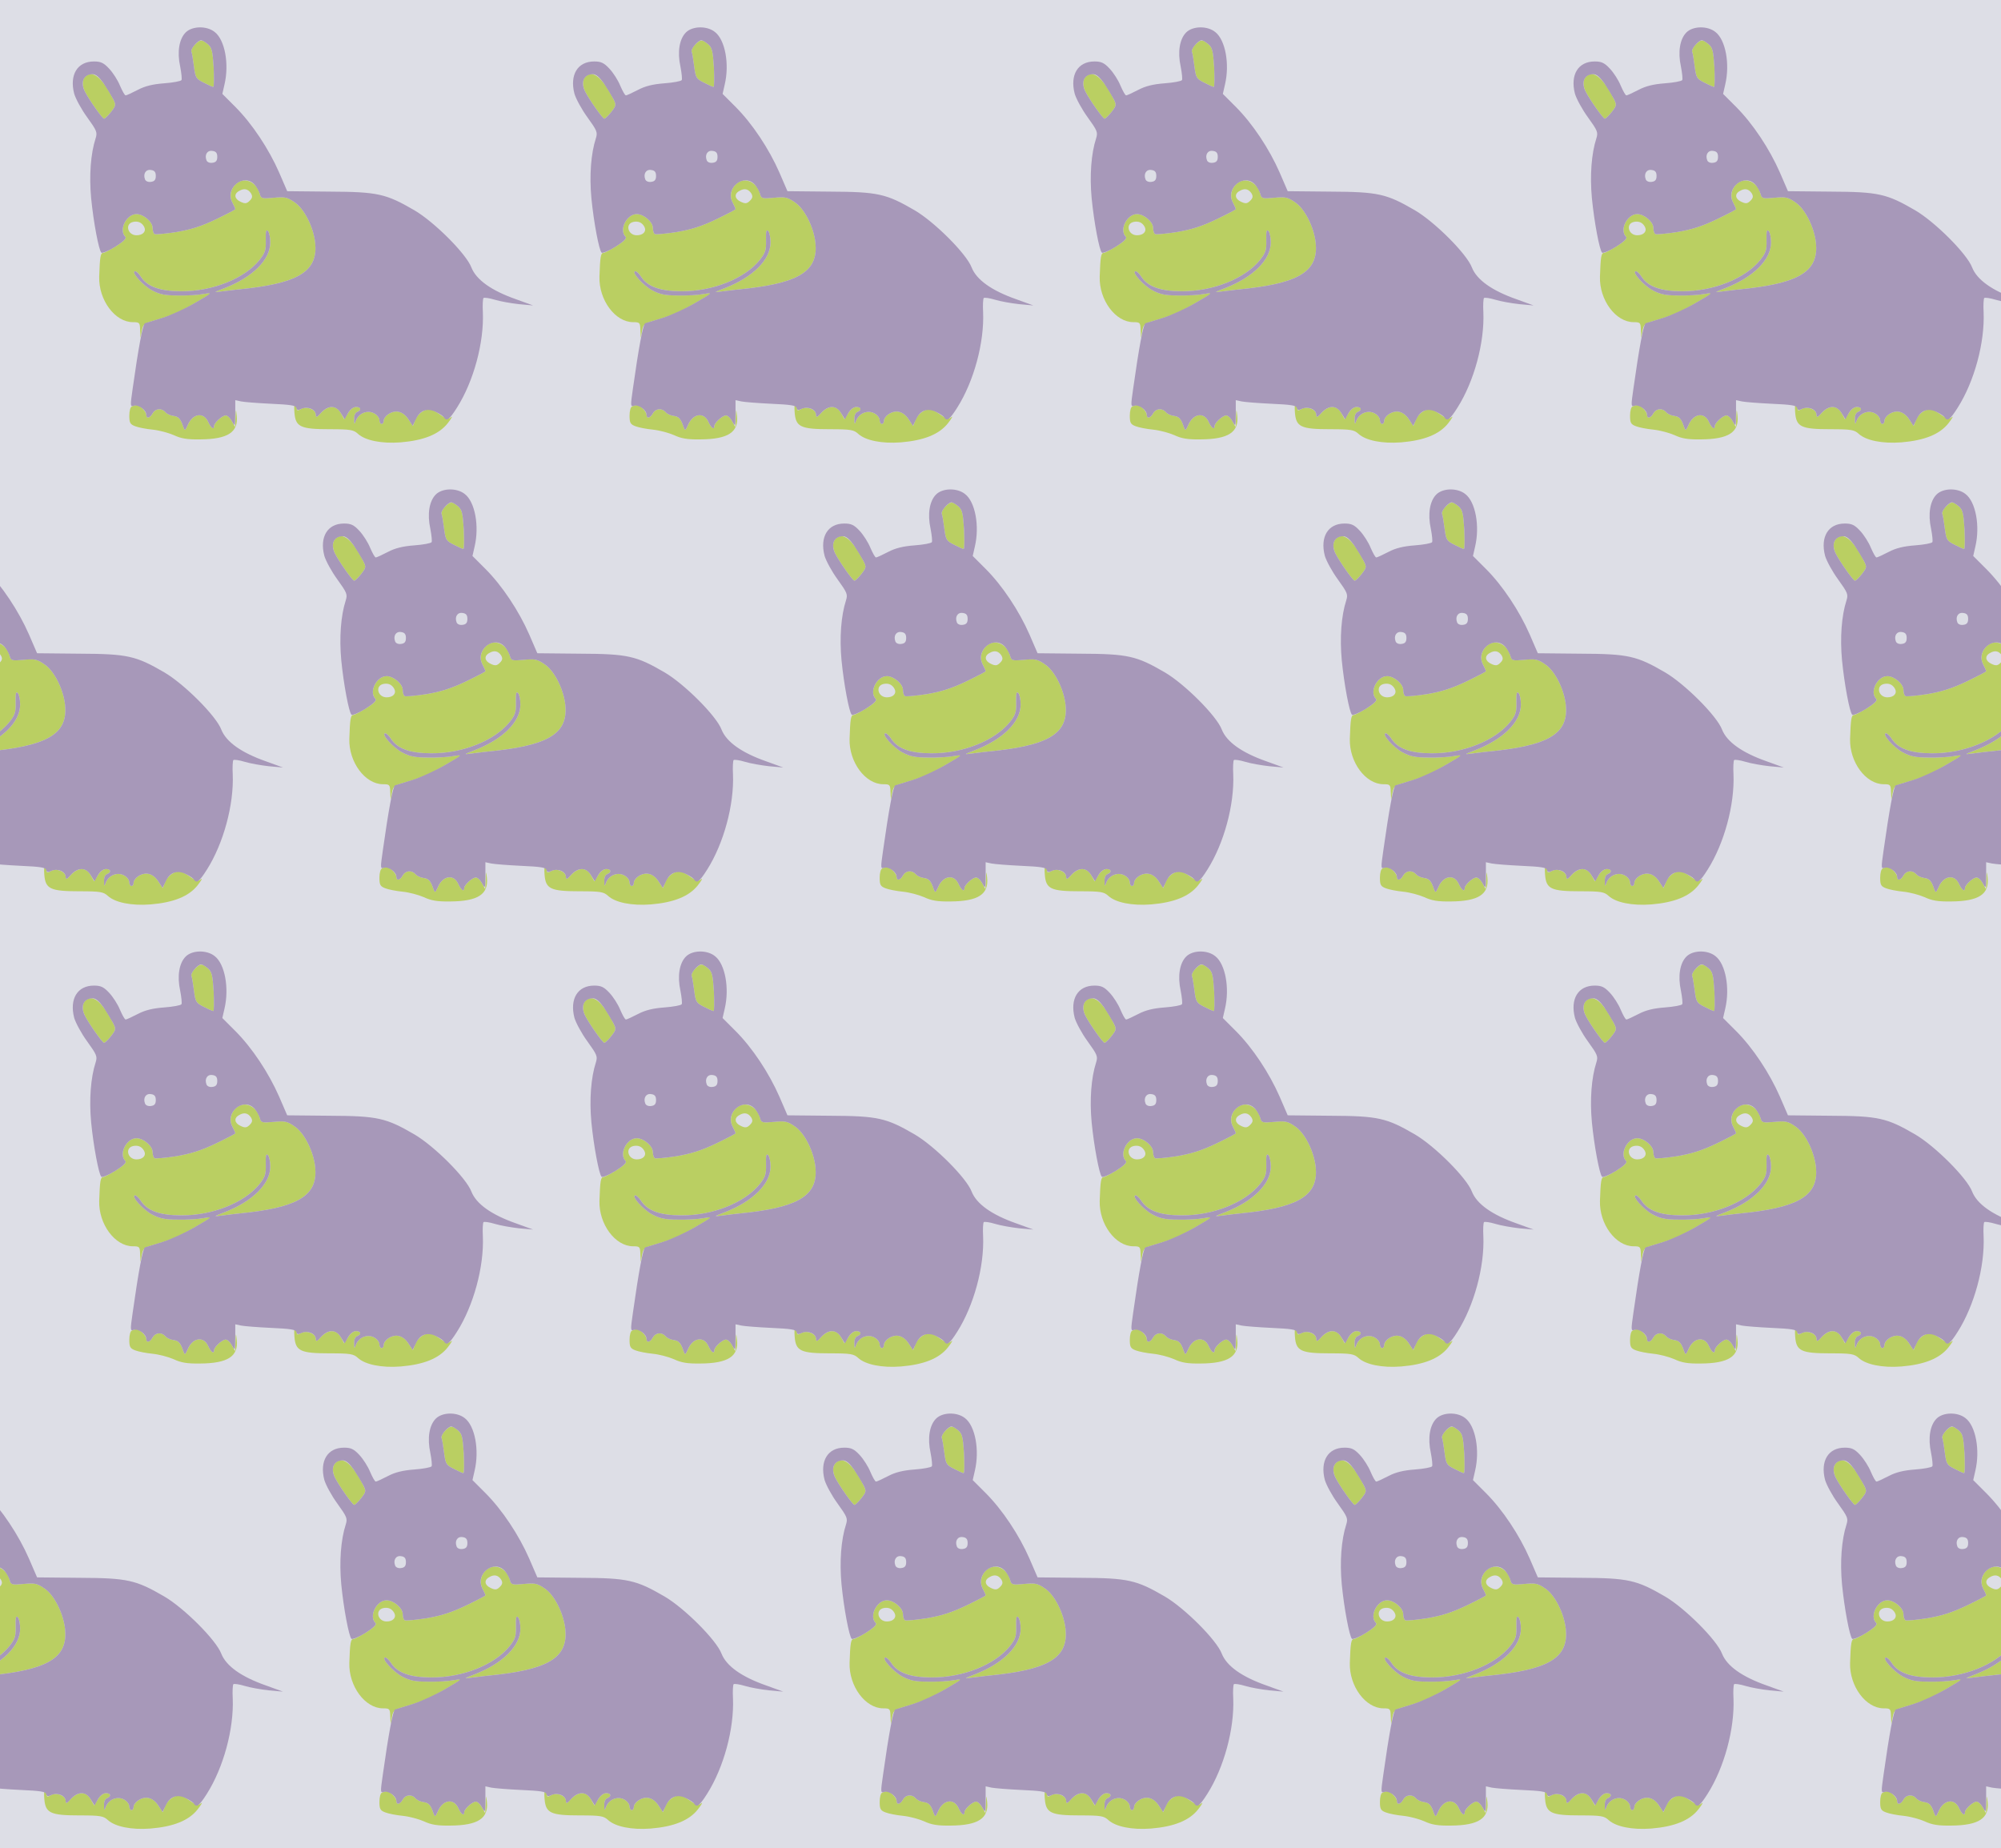 <?xml version="1.0" standalone="no"?>
<!DOCTYPE svg PUBLIC "-//W3C//DTD SVG 20010904//EN"
 "http://www.w3.org/TR/2001/REC-SVG-20010904/DTD/svg10.dtd">
<svg version="1.0" xmlns="http://www.w3.org/2000/svg" width="944pt" height="872pt" viewBox="0 0 944 872" preserveAspectRatio = "xMidYMid meet" >
<rect width="944" height="872" fill="#DDDEE6"/>
<g id="row0" transform="translate(31,0.0)">
<g id="0" transform="translate(0.0,0)scale(1,1)">

<path d="M609 1969 c-11 -11 -18 -26 -16 -33 3 -7 8 -39 12 -70 7 -53 10 -58 46 -76 21 -11 41 -20 45 -20 4 0 4 41 2 92 -5 79 -9 94 -28 110 -28 23 -35 23 -61 -3z" transform="translate(0,218) scale(0.1,-0.1)" stroke="none" fill="#BACF62"/>

<path d="M92 1818 c-15 -15 -15 -43 -1 -71 20 -39 82 -127 90 -127 4 0 19 14 33 32 23 30 24 33 9 62 -52 102 -97 138 -131 104z" transform="translate(0,218) scale(0.1,-0.1)" stroke="none" fill="#BACF62"/>

<path d="M313 263 c-8 -2 -13 -22 -13 -44 0 -34 4 -41 28 -50 15 -6 52 -13 82 -16 30 -3 75 -15 100 -26 34 -16 63 -21 125 -20 130 1 180 34 172 111 -4 36 -4 35 -6 -8 l-2 -45 -15 28 c-8 15 -21 27 -29 27 -17 0 -55 -35 -55 -50 0 -20 -15 -9 -28 20 -22 48 -74 39 -97 -17 -12 -26 -13 -26 -20 -8 -13 40 -23 50 -48 53 -14 2 -31 10 -37 18 -18 20 -47 17 -60 -6 -12 -23 -30 -27 -30 -7 0 16 -32 47 -46 46 -5 0 -15 -3 -21 -6z" transform="translate(0,218) scale(0.1,-0.1)" stroke="none" fill="#BACF62"/>

<path d="M1079 234 c5 -68 28 -79 166 -79 100 0 113 -3 134 -22 34 -31 111 -47 201 -40 109 9 181 38 222 90 18 23 25 36 16 29 -13 -11 -22 -9 -53 13 -21 14 -41 25 -46 25 -26 0 -58 -22 -69 -49 l-12 -31 -22 33 c-14 21 -31 33 -50 35 -29 4 -66 -21 -66 -45 0 -7 -4 -13 -10 -13 -5 0 -10 8 -10 18 0 10 -11 25 -25 32 -31 17 -71 1 -85 -32 -8 -22 -9 -22 -9 5 -1 16 5 30 14 33 22 9 18 24 -5 24 -12 0 -28 -12 -38 -29 l-18 -29 -16 29 c-22 38 -58 38 -93 2 -20 -23 -25 -24 -25 -10 0 25 -42 42 -69 28 -17 -10 -21 -9 -21 3 0 8 -3 17 -7 19 -5 3 -6 -15 -4 -39z" transform="translate(0,218) scale(0.1,-0.1)" stroke="none" fill="#BACF62"/>

<path d="M808 1316 c-29 -22 -38 -60 -22 -91 8 -15 14 -29 14 -32 0 -2 -42 -24 -92 -48 -69 -33 -117 -48 -187 -60 -52 -8 -98 -12 -102 -9 -5 3 -9 16 -9 29 0 28 -43 65 -76 65 -48 0 -85 -75 -53 -107 7 -7 -5 -20 -41 -43 -29 -18 -57 -33 -63 -33 -13 0 -16 -20 -19 -113 -3 -109 74 -214 159 -214 31 0 33 -2 34 -37 l2 -38 6 34 c6 32 10 35 66 51 79 23 116 39 200 89 l70 41 -45 -7 c-25 -5 -79 -8 -121 -7 -61 0 -86 5 -123 25 -43 23 -101 89 -78 89 5 0 17 -11 26 -25 31 -48 91 -69 191 -69 148 -1 299 60 369 147 27 34 31 46 30 94 -1 41 1 52 10 43 6 -6 11 -30 11 -54 0 -81 -82 -163 -215 -215 -54 -21 -54 -21 -15 -16 22 3 81 10 130 15 242 29 325 86 312 214 -8 75 -52 163 -99 193 -33 23 -46 25 -97 20 -55 -5 -60 -3 -65 17 -14 56 -69 82 -108 52z m66 -48 c8 -14 7 -22 -6 -35 -14 -14 -22 -15 -43 -5 -29 13 -33 37 -7 51 23 14 42 10 56 -11z m-504 -158 c11 -21 -5 -40 -36 -40 -42 0 -56 54 -16 63 24 5 41 -3 52 -23z" transform="translate(0,218) scale(0.1,-0.1)" stroke="none" fill="#BACF62"/>

<path d="M566 2027 c-31 -31 -41 -92 -26 -161 6 -31 9 -60 6 -64 -3 -5 -40 -12 -81 -15 -54 -4 -91 -13 -125 -31 -27 -14 -53 -26 -57 -26 -5 0 -16 21 -27 46 -10 25 -33 61 -51 80 -26 28 -40 34 -72 34 -78 0 -116 -63 -93 -152 7 -24 34 -74 61 -111 46 -64 49 -71 40 -100 -23 -71 -31 -175 -21 -282 11 -113 36 -245 48 -257 4 -4 34 8 66 28 41 26 54 40 47 47 -32 32 5 107 53 107 33 0 76 -37 76 -65 0 -13 4 -26 9 -29 4 -3 50 1 102 9 70 12 118 27 187 60 50 24 92 46 92 48 0 3 -6 17 -14 32 -36 69 55 141 106 83 10 -12 21 -32 24 -44 5 -20 10 -22 65 -17 51 5 64 3 97 -20 47 -30 91 -118 99 -193 13 -128 -70 -185 -312 -214 -49 -5 -108 -12 -130 -15 -39 -5 -39 -5 15 16 133 52 215 134 215 215 0 24 -5 48 -11 54 -9 9 -11 -2 -10 -43 1 -48 -3 -60 -30 -94 -70 -87 -221 -148 -369 -147 -100 0 -160 21 -191 69 -9 14 -21 25 -26 25 -23 0 35 -66 78 -89 37 -20 62 -25 123 -25 42 -1 96 2 121 7 45 7 44 7 -40 -42 -46 -27 -116 -59 -155 -71 -38 -12 -75 -23 -81 -25 -10 -3 -31 -116 -58 -308 -12 -84 -12 -87 6 -81 21 6 58 -20 58 -43 0 -20 18 -16 30 7 13 23 42 26 60 6 6 -8 23 -16 37 -18 25 -3 35 -13 48 -53 7 -18 8 -18 20 8 23 56 75 65 97 17 13 -29 28 -40 28 -20 0 15 38 50 55 50 8 0 21 -12 29 -27 15 -27 15 -27 16 35 l0 64 28 -6 c15 -3 79 -8 142 -11 90 -4 116 -8 118 -19 3 -12 8 -13 26 -4 29 12 66 -4 66 -30 0 -13 6 -11 25 11 34 36 70 36 93 -2 l18 -29 16 29 c10 17 25 29 38 29 23 0 27 -15 5 -24 -9 -3 -15 -17 -14 -33 0 -27 1 -27 9 -5 14 33 54 49 85 32 14 -7 25 -22 25 -32 0 -10 5 -18 10 -18 6 0 10 6 10 13 0 24 37 49 66 45 18 -2 36 -14 50 -35 l21 -32 16 33 c19 41 55 53 96 31 17 -8 33 -19 36 -25 12 -19 25 -10 61 47 78 123 128 306 122 450 -2 34 0 64 3 67 3 3 27 0 53 -8 26 -8 78 -17 114 -21 l67 -6 -80 29 c-117 41 -188 92 -211 150 -24 64 -175 215 -269 270 -134 78 -173 87 -400 88 l-200 2 -38 88 c-49 112 -128 231 -207 310 l-61 61 10 44 c23 97 2 211 -46 248 -37 30 -106 29 -137 -2z m104 -55 c19 -16 23 -31 28 -110 2 -51 2 -92 -2 -92 -4 0 -24 9 -45 20 -36 18 -39 23 -46 76 -4 31 -9 63 -12 70 -5 13 30 54 46 54 5 0 19 -8 31 -18z m-492 -184 c16 -24 36 -57 45 -74 15 -29 14 -32 -9 -62 -14 -18 -29 -32 -33 -32 -8 0 -70 88 -90 127 -23 45 -7 83 36 83 15 0 31 -14 51 -42z m537 -348 c0 -18 -6 -26 -23 -28 -13 -2 -25 3 -28 12 -10 26 4 48 28 44 17 -2 23 -10 23 -28z m-290 -90 c0 -18 -6 -26 -23 -28 -13 -2 -25 3 -28 12 -10 26 4 48 28 44 17 -2 23 -10 23 -28z" transform="translate(0,218) scale(0.1,-0.1)" stroke="none" fill="#A798B9"/>

</g>

<g id="1" transform="translate(236.0,0)scale(1,1)">

<path d="M609 1969 c-11 -11 -18 -26 -16 -33 3 -7 8 -39 12 -70 7 -53 10 -58 46 -76 21 -11 41 -20 45 -20 4 0 4 41 2 92 -5 79 -9 94 -28 110 -28 23 -35 23 -61 -3z" transform="translate(0,218) scale(0.1,-0.1)" stroke="none" fill="#BACF62"/>

<path d="M92 1818 c-15 -15 -15 -43 -1 -71 20 -39 82 -127 90 -127 4 0 19 14 33 32 23 30 24 33 9 62 -52 102 -97 138 -131 104z" transform="translate(0,218) scale(0.1,-0.1)" stroke="none" fill="#BACF62"/>

<path d="M313 263 c-8 -2 -13 -22 -13 -44 0 -34 4 -41 28 -50 15 -6 52 -13 82 -16 30 -3 75 -15 100 -26 34 -16 63 -21 125 -20 130 1 180 34 172 111 -4 36 -4 35 -6 -8 l-2 -45 -15 28 c-8 15 -21 27 -29 27 -17 0 -55 -35 -55 -50 0 -20 -15 -9 -28 20 -22 48 -74 39 -97 -17 -12 -26 -13 -26 -20 -8 -13 40 -23 50 -48 53 -14 2 -31 10 -37 18 -18 20 -47 17 -60 -6 -12 -23 -30 -27 -30 -7 0 16 -32 47 -46 46 -5 0 -15 -3 -21 -6z" transform="translate(0,218) scale(0.1,-0.1)" stroke="none" fill="#BACF62"/>

<path d="M1079 234 c5 -68 28 -79 166 -79 100 0 113 -3 134 -22 34 -31 111 -47 201 -40 109 9 181 38 222 90 18 23 25 36 16 29 -13 -11 -22 -9 -53 13 -21 14 -41 25 -46 25 -26 0 -58 -22 -69 -49 l-12 -31 -22 33 c-14 21 -31 33 -50 35 -29 4 -66 -21 -66 -45 0 -7 -4 -13 -10 -13 -5 0 -10 8 -10 18 0 10 -11 25 -25 32 -31 17 -71 1 -85 -32 -8 -22 -9 -22 -9 5 -1 16 5 30 14 33 22 9 18 24 -5 24 -12 0 -28 -12 -38 -29 l-18 -29 -16 29 c-22 38 -58 38 -93 2 -20 -23 -25 -24 -25 -10 0 25 -42 42 -69 28 -17 -10 -21 -9 -21 3 0 8 -3 17 -7 19 -5 3 -6 -15 -4 -39z" transform="translate(0,218) scale(0.1,-0.1)" stroke="none" fill="#BACF62"/>

<path d="M808 1316 c-29 -22 -38 -60 -22 -91 8 -15 14 -29 14 -32 0 -2 -42 -24 -92 -48 -69 -33 -117 -48 -187 -60 -52 -8 -98 -12 -102 -9 -5 3 -9 16 -9 29 0 28 -43 65 -76 65 -48 0 -85 -75 -53 -107 7 -7 -5 -20 -41 -43 -29 -18 -57 -33 -63 -33 -13 0 -16 -20 -19 -113 -3 -109 74 -214 159 -214 31 0 33 -2 34 -37 l2 -38 6 34 c6 32 10 35 66 51 79 23 116 39 200 89 l70 41 -45 -7 c-25 -5 -79 -8 -121 -7 -61 0 -86 5 -123 25 -43 23 -101 89 -78 89 5 0 17 -11 26 -25 31 -48 91 -69 191 -69 148 -1 299 60 369 147 27 34 31 46 30 94 -1 41 1 52 10 43 6 -6 11 -30 11 -54 0 -81 -82 -163 -215 -215 -54 -21 -54 -21 -15 -16 22 3 81 10 130 15 242 29 325 86 312 214 -8 75 -52 163 -99 193 -33 23 -46 25 -97 20 -55 -5 -60 -3 -65 17 -14 56 -69 82 -108 52z m66 -48 c8 -14 7 -22 -6 -35 -14 -14 -22 -15 -43 -5 -29 13 -33 37 -7 51 23 14 42 10 56 -11z m-504 -158 c11 -21 -5 -40 -36 -40 -42 0 -56 54 -16 63 24 5 41 -3 52 -23z" transform="translate(0,218) scale(0.1,-0.1)" stroke="none" fill="#BACF62"/>

<path d="M566 2027 c-31 -31 -41 -92 -26 -161 6 -31 9 -60 6 -64 -3 -5 -40 -12 -81 -15 -54 -4 -91 -13 -125 -31 -27 -14 -53 -26 -57 -26 -5 0 -16 21 -27 46 -10 25 -33 61 -51 80 -26 28 -40 34 -72 34 -78 0 -116 -63 -93 -152 7 -24 34 -74 61 -111 46 -64 49 -71 40 -100 -23 -71 -31 -175 -21 -282 11 -113 36 -245 48 -257 4 -4 34 8 66 28 41 26 54 40 47 47 -32 32 5 107 53 107 33 0 76 -37 76 -65 0 -13 4 -26 9 -29 4 -3 50 1 102 9 70 12 118 27 187 60 50 24 92 46 92 48 0 3 -6 17 -14 32 -36 69 55 141 106 83 10 -12 21 -32 24 -44 5 -20 10 -22 65 -17 51 5 64 3 97 -20 47 -30 91 -118 99 -193 13 -128 -70 -185 -312 -214 -49 -5 -108 -12 -130 -15 -39 -5 -39 -5 15 16 133 52 215 134 215 215 0 24 -5 48 -11 54 -9 9 -11 -2 -10 -43 1 -48 -3 -60 -30 -94 -70 -87 -221 -148 -369 -147 -100 0 -160 21 -191 69 -9 14 -21 25 -26 25 -23 0 35 -66 78 -89 37 -20 62 -25 123 -25 42 -1 96 2 121 7 45 7 44 7 -40 -42 -46 -27 -116 -59 -155 -71 -38 -12 -75 -23 -81 -25 -10 -3 -31 -116 -58 -308 -12 -84 -12 -87 6 -81 21 6 58 -20 58 -43 0 -20 18 -16 30 7 13 23 42 26 60 6 6 -8 23 -16 37 -18 25 -3 35 -13 48 -53 7 -18 8 -18 20 8 23 56 75 65 97 17 13 -29 28 -40 28 -20 0 15 38 50 55 50 8 0 21 -12 29 -27 15 -27 15 -27 16 35 l0 64 28 -6 c15 -3 79 -8 142 -11 90 -4 116 -8 118 -19 3 -12 8 -13 26 -4 29 12 66 -4 66 -30 0 -13 6 -11 25 11 34 36 70 36 93 -2 l18 -29 16 29 c10 17 25 29 38 29 23 0 27 -15 5 -24 -9 -3 -15 -17 -14 -33 0 -27 1 -27 9 -5 14 33 54 49 85 32 14 -7 25 -22 25 -32 0 -10 5 -18 10 -18 6 0 10 6 10 13 0 24 37 49 66 45 18 -2 36 -14 50 -35 l21 -32 16 33 c19 41 55 53 96 31 17 -8 33 -19 36 -25 12 -19 25 -10 61 47 78 123 128 306 122 450 -2 34 0 64 3 67 3 3 27 0 53 -8 26 -8 78 -17 114 -21 l67 -6 -80 29 c-117 41 -188 92 -211 150 -24 64 -175 215 -269 270 -134 78 -173 87 -400 88 l-200 2 -38 88 c-49 112 -128 231 -207 310 l-61 61 10 44 c23 97 2 211 -46 248 -37 30 -106 29 -137 -2z m104 -55 c19 -16 23 -31 28 -110 2 -51 2 -92 -2 -92 -4 0 -24 9 -45 20 -36 18 -39 23 -46 76 -4 31 -9 63 -12 70 -5 13 30 54 46 54 5 0 19 -8 31 -18z m-492 -184 c16 -24 36 -57 45 -74 15 -29 14 -32 -9 -62 -14 -18 -29 -32 -33 -32 -8 0 -70 88 -90 127 -23 45 -7 83 36 83 15 0 31 -14 51 -42z m537 -348 c0 -18 -6 -26 -23 -28 -13 -2 -25 3 -28 12 -10 26 4 48 28 44 17 -2 23 -10 23 -28z m-290 -90 c0 -18 -6 -26 -23 -28 -13 -2 -25 3 -28 12 -10 26 4 48 28 44 17 -2 23 -10 23 -28z" transform="translate(0,218) scale(0.1,-0.1)" stroke="none" fill="#A798B9"/>

</g>

<g id="2" transform="translate(472.0,0)scale(1,1)">

<path d="M609 1969 c-11 -11 -18 -26 -16 -33 3 -7 8 -39 12 -70 7 -53 10 -58 46 -76 21 -11 41 -20 45 -20 4 0 4 41 2 92 -5 79 -9 94 -28 110 -28 23 -35 23 -61 -3z" transform="translate(0,218) scale(0.1,-0.1)" stroke="none" fill="#BACF62"/>

<path d="M92 1818 c-15 -15 -15 -43 -1 -71 20 -39 82 -127 90 -127 4 0 19 14 33 32 23 30 24 33 9 62 -52 102 -97 138 -131 104z" transform="translate(0,218) scale(0.1,-0.1)" stroke="none" fill="#BACF62"/>

<path d="M313 263 c-8 -2 -13 -22 -13 -44 0 -34 4 -41 28 -50 15 -6 52 -13 82 -16 30 -3 75 -15 100 -26 34 -16 63 -21 125 -20 130 1 180 34 172 111 -4 36 -4 35 -6 -8 l-2 -45 -15 28 c-8 15 -21 27 -29 27 -17 0 -55 -35 -55 -50 0 -20 -15 -9 -28 20 -22 48 -74 39 -97 -17 -12 -26 -13 -26 -20 -8 -13 40 -23 50 -48 53 -14 2 -31 10 -37 18 -18 20 -47 17 -60 -6 -12 -23 -30 -27 -30 -7 0 16 -32 47 -46 46 -5 0 -15 -3 -21 -6z" transform="translate(0,218) scale(0.1,-0.1)" stroke="none" fill="#BACF62"/>

<path d="M1079 234 c5 -68 28 -79 166 -79 100 0 113 -3 134 -22 34 -31 111 -47 201 -40 109 9 181 38 222 90 18 23 25 36 16 29 -13 -11 -22 -9 -53 13 -21 14 -41 25 -46 25 -26 0 -58 -22 -69 -49 l-12 -31 -22 33 c-14 21 -31 33 -50 35 -29 4 -66 -21 -66 -45 0 -7 -4 -13 -10 -13 -5 0 -10 8 -10 18 0 10 -11 25 -25 32 -31 17 -71 1 -85 -32 -8 -22 -9 -22 -9 5 -1 16 5 30 14 33 22 9 18 24 -5 24 -12 0 -28 -12 -38 -29 l-18 -29 -16 29 c-22 38 -58 38 -93 2 -20 -23 -25 -24 -25 -10 0 25 -42 42 -69 28 -17 -10 -21 -9 -21 3 0 8 -3 17 -7 19 -5 3 -6 -15 -4 -39z" transform="translate(0,218) scale(0.1,-0.1)" stroke="none" fill="#BACF62"/>

<path d="M808 1316 c-29 -22 -38 -60 -22 -91 8 -15 14 -29 14 -32 0 -2 -42 -24 -92 -48 -69 -33 -117 -48 -187 -60 -52 -8 -98 -12 -102 -9 -5 3 -9 16 -9 29 0 28 -43 65 -76 65 -48 0 -85 -75 -53 -107 7 -7 -5 -20 -41 -43 -29 -18 -57 -33 -63 -33 -13 0 -16 -20 -19 -113 -3 -109 74 -214 159 -214 31 0 33 -2 34 -37 l2 -38 6 34 c6 32 10 35 66 51 79 23 116 39 200 89 l70 41 -45 -7 c-25 -5 -79 -8 -121 -7 -61 0 -86 5 -123 25 -43 23 -101 89 -78 89 5 0 17 -11 26 -25 31 -48 91 -69 191 -69 148 -1 299 60 369 147 27 34 31 46 30 94 -1 41 1 52 10 43 6 -6 11 -30 11 -54 0 -81 -82 -163 -215 -215 -54 -21 -54 -21 -15 -16 22 3 81 10 130 15 242 29 325 86 312 214 -8 75 -52 163 -99 193 -33 23 -46 25 -97 20 -55 -5 -60 -3 -65 17 -14 56 -69 82 -108 52z m66 -48 c8 -14 7 -22 -6 -35 -14 -14 -22 -15 -43 -5 -29 13 -33 37 -7 51 23 14 42 10 56 -11z m-504 -158 c11 -21 -5 -40 -36 -40 -42 0 -56 54 -16 63 24 5 41 -3 52 -23z" transform="translate(0,218) scale(0.1,-0.1)" stroke="none" fill="#BACF62"/>

<path d="M566 2027 c-31 -31 -41 -92 -26 -161 6 -31 9 -60 6 -64 -3 -5 -40 -12 -81 -15 -54 -4 -91 -13 -125 -31 -27 -14 -53 -26 -57 -26 -5 0 -16 21 -27 46 -10 25 -33 61 -51 80 -26 28 -40 34 -72 34 -78 0 -116 -63 -93 -152 7 -24 34 -74 61 -111 46 -64 49 -71 40 -100 -23 -71 -31 -175 -21 -282 11 -113 36 -245 48 -257 4 -4 34 8 66 28 41 26 54 40 47 47 -32 32 5 107 53 107 33 0 76 -37 76 -65 0 -13 4 -26 9 -29 4 -3 50 1 102 9 70 12 118 27 187 60 50 24 92 46 92 48 0 3 -6 17 -14 32 -36 69 55 141 106 83 10 -12 21 -32 24 -44 5 -20 10 -22 65 -17 51 5 64 3 97 -20 47 -30 91 -118 99 -193 13 -128 -70 -185 -312 -214 -49 -5 -108 -12 -130 -15 -39 -5 -39 -5 15 16 133 52 215 134 215 215 0 24 -5 48 -11 54 -9 9 -11 -2 -10 -43 1 -48 -3 -60 -30 -94 -70 -87 -221 -148 -369 -147 -100 0 -160 21 -191 69 -9 14 -21 25 -26 25 -23 0 35 -66 78 -89 37 -20 62 -25 123 -25 42 -1 96 2 121 7 45 7 44 7 -40 -42 -46 -27 -116 -59 -155 -71 -38 -12 -75 -23 -81 -25 -10 -3 -31 -116 -58 -308 -12 -84 -12 -87 6 -81 21 6 58 -20 58 -43 0 -20 18 -16 30 7 13 23 42 26 60 6 6 -8 23 -16 37 -18 25 -3 35 -13 48 -53 7 -18 8 -18 20 8 23 56 75 65 97 17 13 -29 28 -40 28 -20 0 15 38 50 55 50 8 0 21 -12 29 -27 15 -27 15 -27 16 35 l0 64 28 -6 c15 -3 79 -8 142 -11 90 -4 116 -8 118 -19 3 -12 8 -13 26 -4 29 12 66 -4 66 -30 0 -13 6 -11 25 11 34 36 70 36 93 -2 l18 -29 16 29 c10 17 25 29 38 29 23 0 27 -15 5 -24 -9 -3 -15 -17 -14 -33 0 -27 1 -27 9 -5 14 33 54 49 85 32 14 -7 25 -22 25 -32 0 -10 5 -18 10 -18 6 0 10 6 10 13 0 24 37 49 66 45 18 -2 36 -14 50 -35 l21 -32 16 33 c19 41 55 53 96 31 17 -8 33 -19 36 -25 12 -19 25 -10 61 47 78 123 128 306 122 450 -2 34 0 64 3 67 3 3 27 0 53 -8 26 -8 78 -17 114 -21 l67 -6 -80 29 c-117 41 -188 92 -211 150 -24 64 -175 215 -269 270 -134 78 -173 87 -400 88 l-200 2 -38 88 c-49 112 -128 231 -207 310 l-61 61 10 44 c23 97 2 211 -46 248 -37 30 -106 29 -137 -2z m104 -55 c19 -16 23 -31 28 -110 2 -51 2 -92 -2 -92 -4 0 -24 9 -45 20 -36 18 -39 23 -46 76 -4 31 -9 63 -12 70 -5 13 30 54 46 54 5 0 19 -8 31 -18z m-492 -184 c16 -24 36 -57 45 -74 15 -29 14 -32 -9 -62 -14 -18 -29 -32 -33 -32 -8 0 -70 88 -90 127 -23 45 -7 83 36 83 15 0 31 -14 51 -42z m537 -348 c0 -18 -6 -26 -23 -28 -13 -2 -25 3 -28 12 -10 26 4 48 28 44 17 -2 23 -10 23 -28z m-290 -90 c0 -18 -6 -26 -23 -28 -13 -2 -25 3 -28 12 -10 26 4 48 28 44 17 -2 23 -10 23 -28z" transform="translate(0,218) scale(0.1,-0.1)" stroke="none" fill="#A798B9"/>

</g>

<g id="3" transform="translate(708.0,0)scale(1,1)">

<path d="M609 1969 c-11 -11 -18 -26 -16 -33 3 -7 8 -39 12 -70 7 -53 10 -58 46 -76 21 -11 41 -20 45 -20 4 0 4 41 2 92 -5 79 -9 94 -28 110 -28 23 -35 23 -61 -3z" transform="translate(0,218) scale(0.1,-0.1)" stroke="none" fill="#BACF62"/>

<path d="M92 1818 c-15 -15 -15 -43 -1 -71 20 -39 82 -127 90 -127 4 0 19 14 33 32 23 30 24 33 9 62 -52 102 -97 138 -131 104z" transform="translate(0,218) scale(0.1,-0.1)" stroke="none" fill="#BACF62"/>

<path d="M313 263 c-8 -2 -13 -22 -13 -44 0 -34 4 -41 28 -50 15 -6 52 -13 82 -16 30 -3 75 -15 100 -26 34 -16 63 -21 125 -20 130 1 180 34 172 111 -4 36 -4 35 -6 -8 l-2 -45 -15 28 c-8 15 -21 27 -29 27 -17 0 -55 -35 -55 -50 0 -20 -15 -9 -28 20 -22 48 -74 39 -97 -17 -12 -26 -13 -26 -20 -8 -13 40 -23 50 -48 53 -14 2 -31 10 -37 18 -18 20 -47 17 -60 -6 -12 -23 -30 -27 -30 -7 0 16 -32 47 -46 46 -5 0 -15 -3 -21 -6z" transform="translate(0,218) scale(0.1,-0.1)" stroke="none" fill="#BACF62"/>

<path d="M1079 234 c5 -68 28 -79 166 -79 100 0 113 -3 134 -22 34 -31 111 -47 201 -40 109 9 181 38 222 90 18 23 25 36 16 29 -13 -11 -22 -9 -53 13 -21 14 -41 25 -46 25 -26 0 -58 -22 -69 -49 l-12 -31 -22 33 c-14 21 -31 33 -50 35 -29 4 -66 -21 -66 -45 0 -7 -4 -13 -10 -13 -5 0 -10 8 -10 18 0 10 -11 25 -25 32 -31 17 -71 1 -85 -32 -8 -22 -9 -22 -9 5 -1 16 5 30 14 33 22 9 18 24 -5 24 -12 0 -28 -12 -38 -29 l-18 -29 -16 29 c-22 38 -58 38 -93 2 -20 -23 -25 -24 -25 -10 0 25 -42 42 -69 28 -17 -10 -21 -9 -21 3 0 8 -3 17 -7 19 -5 3 -6 -15 -4 -39z" transform="translate(0,218) scale(0.1,-0.1)" stroke="none" fill="#BACF62"/>

<path d="M808 1316 c-29 -22 -38 -60 -22 -91 8 -15 14 -29 14 -32 0 -2 -42 -24 -92 -48 -69 -33 -117 -48 -187 -60 -52 -8 -98 -12 -102 -9 -5 3 -9 16 -9 29 0 28 -43 65 -76 65 -48 0 -85 -75 -53 -107 7 -7 -5 -20 -41 -43 -29 -18 -57 -33 -63 -33 -13 0 -16 -20 -19 -113 -3 -109 74 -214 159 -214 31 0 33 -2 34 -37 l2 -38 6 34 c6 32 10 35 66 51 79 23 116 39 200 89 l70 41 -45 -7 c-25 -5 -79 -8 -121 -7 -61 0 -86 5 -123 25 -43 23 -101 89 -78 89 5 0 17 -11 26 -25 31 -48 91 -69 191 -69 148 -1 299 60 369 147 27 34 31 46 30 94 -1 41 1 52 10 43 6 -6 11 -30 11 -54 0 -81 -82 -163 -215 -215 -54 -21 -54 -21 -15 -16 22 3 81 10 130 15 242 29 325 86 312 214 -8 75 -52 163 -99 193 -33 23 -46 25 -97 20 -55 -5 -60 -3 -65 17 -14 56 -69 82 -108 52z m66 -48 c8 -14 7 -22 -6 -35 -14 -14 -22 -15 -43 -5 -29 13 -33 37 -7 51 23 14 42 10 56 -11z m-504 -158 c11 -21 -5 -40 -36 -40 -42 0 -56 54 -16 63 24 5 41 -3 52 -23z" transform="translate(0,218) scale(0.1,-0.1)" stroke="none" fill="#BACF62"/>

<path d="M566 2027 c-31 -31 -41 -92 -26 -161 6 -31 9 -60 6 -64 -3 -5 -40 -12 -81 -15 -54 -4 -91 -13 -125 -31 -27 -14 -53 -26 -57 -26 -5 0 -16 21 -27 46 -10 25 -33 61 -51 80 -26 28 -40 34 -72 34 -78 0 -116 -63 -93 -152 7 -24 34 -74 61 -111 46 -64 49 -71 40 -100 -23 -71 -31 -175 -21 -282 11 -113 36 -245 48 -257 4 -4 34 8 66 28 41 26 54 40 47 47 -32 32 5 107 53 107 33 0 76 -37 76 -65 0 -13 4 -26 9 -29 4 -3 50 1 102 9 70 12 118 27 187 60 50 24 92 46 92 48 0 3 -6 17 -14 32 -36 69 55 141 106 83 10 -12 21 -32 24 -44 5 -20 10 -22 65 -17 51 5 64 3 97 -20 47 -30 91 -118 99 -193 13 -128 -70 -185 -312 -214 -49 -5 -108 -12 -130 -15 -39 -5 -39 -5 15 16 133 52 215 134 215 215 0 24 -5 48 -11 54 -9 9 -11 -2 -10 -43 1 -48 -3 -60 -30 -94 -70 -87 -221 -148 -369 -147 -100 0 -160 21 -191 69 -9 14 -21 25 -26 25 -23 0 35 -66 78 -89 37 -20 62 -25 123 -25 42 -1 96 2 121 7 45 7 44 7 -40 -42 -46 -27 -116 -59 -155 -71 -38 -12 -75 -23 -81 -25 -10 -3 -31 -116 -58 -308 -12 -84 -12 -87 6 -81 21 6 58 -20 58 -43 0 -20 18 -16 30 7 13 23 42 26 60 6 6 -8 23 -16 37 -18 25 -3 35 -13 48 -53 7 -18 8 -18 20 8 23 56 75 65 97 17 13 -29 28 -40 28 -20 0 15 38 50 55 50 8 0 21 -12 29 -27 15 -27 15 -27 16 35 l0 64 28 -6 c15 -3 79 -8 142 -11 90 -4 116 -8 118 -19 3 -12 8 -13 26 -4 29 12 66 -4 66 -30 0 -13 6 -11 25 11 34 36 70 36 93 -2 l18 -29 16 29 c10 17 25 29 38 29 23 0 27 -15 5 -24 -9 -3 -15 -17 -14 -33 0 -27 1 -27 9 -5 14 33 54 49 85 32 14 -7 25 -22 25 -32 0 -10 5 -18 10 -18 6 0 10 6 10 13 0 24 37 49 66 45 18 -2 36 -14 50 -35 l21 -32 16 33 c19 41 55 53 96 31 17 -8 33 -19 36 -25 12 -19 25 -10 61 47 78 123 128 306 122 450 -2 34 0 64 3 67 3 3 27 0 53 -8 26 -8 78 -17 114 -21 l67 -6 -80 29 c-117 41 -188 92 -211 150 -24 64 -175 215 -269 270 -134 78 -173 87 -400 88 l-200 2 -38 88 c-49 112 -128 231 -207 310 l-61 61 10 44 c23 97 2 211 -46 248 -37 30 -106 29 -137 -2z m104 -55 c19 -16 23 -31 28 -110 2 -51 2 -92 -2 -92 -4 0 -24 9 -45 20 -36 18 -39 23 -46 76 -4 31 -9 63 -12 70 -5 13 30 54 46 54 5 0 19 -8 31 -18z m-492 -184 c16 -24 36 -57 45 -74 15 -29 14 -32 -9 -62 -14 -18 -29 -32 -33 -32 -8 0 -70 88 -90 127 -23 45 -7 83 36 83 15 0 31 -14 51 -42z m537 -348 c0 -18 -6 -26 -23 -28 -13 -2 -25 3 -28 12 -10 26 4 48 28 44 17 -2 23 -10 23 -28z m-290 -90 c0 -18 -6 -26 -23 -28 -13 -2 -25 3 -28 12 -10 26 4 48 28 44 17 -2 23 -10 23 -28z" transform="translate(0,218) scale(0.1,-0.1)" stroke="none" fill="#A798B9"/>

</g>

<g id="4" transform="translate(944.0,0)scale(1,1)">

<path d="M609 1969 c-11 -11 -18 -26 -16 -33 3 -7 8 -39 12 -70 7 -53 10 -58 46 -76 21 -11 41 -20 45 -20 4 0 4 41 2 92 -5 79 -9 94 -28 110 -28 23 -35 23 -61 -3z" transform="translate(0,218) scale(0.1,-0.1)" stroke="none" fill="#BACF62"/>

<path d="M92 1818 c-15 -15 -15 -43 -1 -71 20 -39 82 -127 90 -127 4 0 19 14 33 32 23 30 24 33 9 62 -52 102 -97 138 -131 104z" transform="translate(0,218) scale(0.1,-0.1)" stroke="none" fill="#BACF62"/>

<path d="M313 263 c-8 -2 -13 -22 -13 -44 0 -34 4 -41 28 -50 15 -6 52 -13 82 -16 30 -3 75 -15 100 -26 34 -16 63 -21 125 -20 130 1 180 34 172 111 -4 36 -4 35 -6 -8 l-2 -45 -15 28 c-8 15 -21 27 -29 27 -17 0 -55 -35 -55 -50 0 -20 -15 -9 -28 20 -22 48 -74 39 -97 -17 -12 -26 -13 -26 -20 -8 -13 40 -23 50 -48 53 -14 2 -31 10 -37 18 -18 20 -47 17 -60 -6 -12 -23 -30 -27 -30 -7 0 16 -32 47 -46 46 -5 0 -15 -3 -21 -6z" transform="translate(0,218) scale(0.1,-0.1)" stroke="none" fill="#BACF62"/>

<path d="M1079 234 c5 -68 28 -79 166 -79 100 0 113 -3 134 -22 34 -31 111 -47 201 -40 109 9 181 38 222 90 18 23 25 36 16 29 -13 -11 -22 -9 -53 13 -21 14 -41 25 -46 25 -26 0 -58 -22 -69 -49 l-12 -31 -22 33 c-14 21 -31 33 -50 35 -29 4 -66 -21 -66 -45 0 -7 -4 -13 -10 -13 -5 0 -10 8 -10 18 0 10 -11 25 -25 32 -31 17 -71 1 -85 -32 -8 -22 -9 -22 -9 5 -1 16 5 30 14 33 22 9 18 24 -5 24 -12 0 -28 -12 -38 -29 l-18 -29 -16 29 c-22 38 -58 38 -93 2 -20 -23 -25 -24 -25 -10 0 25 -42 42 -69 28 -17 -10 -21 -9 -21 3 0 8 -3 17 -7 19 -5 3 -6 -15 -4 -39z" transform="translate(0,218) scale(0.1,-0.1)" stroke="none" fill="#BACF62"/>

<path d="M808 1316 c-29 -22 -38 -60 -22 -91 8 -15 14 -29 14 -32 0 -2 -42 -24 -92 -48 -69 -33 -117 -48 -187 -60 -52 -8 -98 -12 -102 -9 -5 3 -9 16 -9 29 0 28 -43 65 -76 65 -48 0 -85 -75 -53 -107 7 -7 -5 -20 -41 -43 -29 -18 -57 -33 -63 -33 -13 0 -16 -20 -19 -113 -3 -109 74 -214 159 -214 31 0 33 -2 34 -37 l2 -38 6 34 c6 32 10 35 66 51 79 23 116 39 200 89 l70 41 -45 -7 c-25 -5 -79 -8 -121 -7 -61 0 -86 5 -123 25 -43 23 -101 89 -78 89 5 0 17 -11 26 -25 31 -48 91 -69 191 -69 148 -1 299 60 369 147 27 34 31 46 30 94 -1 41 1 52 10 43 6 -6 11 -30 11 -54 0 -81 -82 -163 -215 -215 -54 -21 -54 -21 -15 -16 22 3 81 10 130 15 242 29 325 86 312 214 -8 75 -52 163 -99 193 -33 23 -46 25 -97 20 -55 -5 -60 -3 -65 17 -14 56 -69 82 -108 52z m66 -48 c8 -14 7 -22 -6 -35 -14 -14 -22 -15 -43 -5 -29 13 -33 37 -7 51 23 14 42 10 56 -11z m-504 -158 c11 -21 -5 -40 -36 -40 -42 0 -56 54 -16 63 24 5 41 -3 52 -23z" transform="translate(0,218) scale(0.1,-0.1)" stroke="none" fill="#BACF62"/>

<path d="M566 2027 c-31 -31 -41 -92 -26 -161 6 -31 9 -60 6 -64 -3 -5 -40 -12 -81 -15 -54 -4 -91 -13 -125 -31 -27 -14 -53 -26 -57 -26 -5 0 -16 21 -27 46 -10 25 -33 61 -51 80 -26 28 -40 34 -72 34 -78 0 -116 -63 -93 -152 7 -24 34 -74 61 -111 46 -64 49 -71 40 -100 -23 -71 -31 -175 -21 -282 11 -113 36 -245 48 -257 4 -4 34 8 66 28 41 26 54 40 47 47 -32 32 5 107 53 107 33 0 76 -37 76 -65 0 -13 4 -26 9 -29 4 -3 50 1 102 9 70 12 118 27 187 60 50 24 92 46 92 48 0 3 -6 17 -14 32 -36 69 55 141 106 83 10 -12 21 -32 24 -44 5 -20 10 -22 65 -17 51 5 64 3 97 -20 47 -30 91 -118 99 -193 13 -128 -70 -185 -312 -214 -49 -5 -108 -12 -130 -15 -39 -5 -39 -5 15 16 133 52 215 134 215 215 0 24 -5 48 -11 54 -9 9 -11 -2 -10 -43 1 -48 -3 -60 -30 -94 -70 -87 -221 -148 -369 -147 -100 0 -160 21 -191 69 -9 14 -21 25 -26 25 -23 0 35 -66 78 -89 37 -20 62 -25 123 -25 42 -1 96 2 121 7 45 7 44 7 -40 -42 -46 -27 -116 -59 -155 -71 -38 -12 -75 -23 -81 -25 -10 -3 -31 -116 -58 -308 -12 -84 -12 -87 6 -81 21 6 58 -20 58 -43 0 -20 18 -16 30 7 13 23 42 26 60 6 6 -8 23 -16 37 -18 25 -3 35 -13 48 -53 7 -18 8 -18 20 8 23 56 75 65 97 17 13 -29 28 -40 28 -20 0 15 38 50 55 50 8 0 21 -12 29 -27 15 -27 15 -27 16 35 l0 64 28 -6 c15 -3 79 -8 142 -11 90 -4 116 -8 118 -19 3 -12 8 -13 26 -4 29 12 66 -4 66 -30 0 -13 6 -11 25 11 34 36 70 36 93 -2 l18 -29 16 29 c10 17 25 29 38 29 23 0 27 -15 5 -24 -9 -3 -15 -17 -14 -33 0 -27 1 -27 9 -5 14 33 54 49 85 32 14 -7 25 -22 25 -32 0 -10 5 -18 10 -18 6 0 10 6 10 13 0 24 37 49 66 45 18 -2 36 -14 50 -35 l21 -32 16 33 c19 41 55 53 96 31 17 -8 33 -19 36 -25 12 -19 25 -10 61 47 78 123 128 306 122 450 -2 34 0 64 3 67 3 3 27 0 53 -8 26 -8 78 -17 114 -21 l67 -6 -80 29 c-117 41 -188 92 -211 150 -24 64 -175 215 -269 270 -134 78 -173 87 -400 88 l-200 2 -38 88 c-49 112 -128 231 -207 310 l-61 61 10 44 c23 97 2 211 -46 248 -37 30 -106 29 -137 -2z m104 -55 c19 -16 23 -31 28 -110 2 -51 2 -92 -2 -92 -4 0 -24 9 -45 20 -36 18 -39 23 -46 76 -4 31 -9 63 -12 70 -5 13 30 54 46 54 5 0 19 -8 31 -18z m-492 -184 c16 -24 36 -57 45 -74 15 -29 14 -32 -9 -62 -14 -18 -29 -32 -33 -32 -8 0 -70 88 -90 127 -23 45 -7 83 36 83 15 0 31 -14 51 -42z m537 -348 c0 -18 -6 -26 -23 -28 -13 -2 -25 3 -28 12 -10 26 4 48 28 44 17 -2 23 -10 23 -28z m-290 -90 c0 -18 -6 -26 -23 -28 -13 -2 -25 3 -28 12 -10 26 4 48 28 44 17 -2 23 -10 23 -28z" transform="translate(0,218) scale(0.1,-0.1)" stroke="none" fill="#A798B9"/>

</g>

</g>
<g id="row1" transform="translate(-87,218.0)">
<g id="0" transform="translate(0.0,0)scale(1,1)">

<path d="M609 1969 c-11 -11 -18 -26 -16 -33 3 -7 8 -39 12 -70 7 -53 10 -58 46 -76 21 -11 41 -20 45 -20 4 0 4 41 2 92 -5 79 -9 94 -28 110 -28 23 -35 23 -61 -3z" transform="translate(0,218) scale(0.1,-0.1)" stroke="none" fill="#BACF62"/>

<path d="M92 1818 c-15 -15 -15 -43 -1 -71 20 -39 82 -127 90 -127 4 0 19 14 33 32 23 30 24 33 9 62 -52 102 -97 138 -131 104z" transform="translate(0,218) scale(0.1,-0.1)" stroke="none" fill="#BACF62"/>

<path d="M313 263 c-8 -2 -13 -22 -13 -44 0 -34 4 -41 28 -50 15 -6 52 -13 82 -16 30 -3 75 -15 100 -26 34 -16 63 -21 125 -20 130 1 180 34 172 111 -4 36 -4 35 -6 -8 l-2 -45 -15 28 c-8 15 -21 27 -29 27 -17 0 -55 -35 -55 -50 0 -20 -15 -9 -28 20 -22 48 -74 39 -97 -17 -12 -26 -13 -26 -20 -8 -13 40 -23 50 -48 53 -14 2 -31 10 -37 18 -18 20 -47 17 -60 -6 -12 -23 -30 -27 -30 -7 0 16 -32 47 -46 46 -5 0 -15 -3 -21 -6z" transform="translate(0,218) scale(0.1,-0.1)" stroke="none" fill="#BACF62"/>

<path d="M1079 234 c5 -68 28 -79 166 -79 100 0 113 -3 134 -22 34 -31 111 -47 201 -40 109 9 181 38 222 90 18 23 25 36 16 29 -13 -11 -22 -9 -53 13 -21 14 -41 25 -46 25 -26 0 -58 -22 -69 -49 l-12 -31 -22 33 c-14 21 -31 33 -50 35 -29 4 -66 -21 -66 -45 0 -7 -4 -13 -10 -13 -5 0 -10 8 -10 18 0 10 -11 25 -25 32 -31 17 -71 1 -85 -32 -8 -22 -9 -22 -9 5 -1 16 5 30 14 33 22 9 18 24 -5 24 -12 0 -28 -12 -38 -29 l-18 -29 -16 29 c-22 38 -58 38 -93 2 -20 -23 -25 -24 -25 -10 0 25 -42 42 -69 28 -17 -10 -21 -9 -21 3 0 8 -3 17 -7 19 -5 3 -6 -15 -4 -39z" transform="translate(0,218) scale(0.1,-0.1)" stroke="none" fill="#BACF62"/>

<path d="M808 1316 c-29 -22 -38 -60 -22 -91 8 -15 14 -29 14 -32 0 -2 -42 -24 -92 -48 -69 -33 -117 -48 -187 -60 -52 -8 -98 -12 -102 -9 -5 3 -9 16 -9 29 0 28 -43 65 -76 65 -48 0 -85 -75 -53 -107 7 -7 -5 -20 -41 -43 -29 -18 -57 -33 -63 -33 -13 0 -16 -20 -19 -113 -3 -109 74 -214 159 -214 31 0 33 -2 34 -37 l2 -38 6 34 c6 32 10 35 66 51 79 23 116 39 200 89 l70 41 -45 -7 c-25 -5 -79 -8 -121 -7 -61 0 -86 5 -123 25 -43 23 -101 89 -78 89 5 0 17 -11 26 -25 31 -48 91 -69 191 -69 148 -1 299 60 369 147 27 34 31 46 30 94 -1 41 1 52 10 43 6 -6 11 -30 11 -54 0 -81 -82 -163 -215 -215 -54 -21 -54 -21 -15 -16 22 3 81 10 130 15 242 29 325 86 312 214 -8 75 -52 163 -99 193 -33 23 -46 25 -97 20 -55 -5 -60 -3 -65 17 -14 56 -69 82 -108 52z m66 -48 c8 -14 7 -22 -6 -35 -14 -14 -22 -15 -43 -5 -29 13 -33 37 -7 51 23 14 42 10 56 -11z m-504 -158 c11 -21 -5 -40 -36 -40 -42 0 -56 54 -16 63 24 5 41 -3 52 -23z" transform="translate(0,218) scale(0.1,-0.1)" stroke="none" fill="#BACF62"/>

<path d="M566 2027 c-31 -31 -41 -92 -26 -161 6 -31 9 -60 6 -64 -3 -5 -40 -12 -81 -15 -54 -4 -91 -13 -125 -31 -27 -14 -53 -26 -57 -26 -5 0 -16 21 -27 46 -10 25 -33 61 -51 80 -26 28 -40 34 -72 34 -78 0 -116 -63 -93 -152 7 -24 34 -74 61 -111 46 -64 49 -71 40 -100 -23 -71 -31 -175 -21 -282 11 -113 36 -245 48 -257 4 -4 34 8 66 28 41 26 54 40 47 47 -32 32 5 107 53 107 33 0 76 -37 76 -65 0 -13 4 -26 9 -29 4 -3 50 1 102 9 70 12 118 27 187 60 50 24 92 46 92 48 0 3 -6 17 -14 32 -36 69 55 141 106 83 10 -12 21 -32 24 -44 5 -20 10 -22 65 -17 51 5 64 3 97 -20 47 -30 91 -118 99 -193 13 -128 -70 -185 -312 -214 -49 -5 -108 -12 -130 -15 -39 -5 -39 -5 15 16 133 52 215 134 215 215 0 24 -5 48 -11 54 -9 9 -11 -2 -10 -43 1 -48 -3 -60 -30 -94 -70 -87 -221 -148 -369 -147 -100 0 -160 21 -191 69 -9 14 -21 25 -26 25 -23 0 35 -66 78 -89 37 -20 62 -25 123 -25 42 -1 96 2 121 7 45 7 44 7 -40 -42 -46 -27 -116 -59 -155 -71 -38 -12 -75 -23 -81 -25 -10 -3 -31 -116 -58 -308 -12 -84 -12 -87 6 -81 21 6 58 -20 58 -43 0 -20 18 -16 30 7 13 23 42 26 60 6 6 -8 23 -16 37 -18 25 -3 35 -13 48 -53 7 -18 8 -18 20 8 23 56 75 65 97 17 13 -29 28 -40 28 -20 0 15 38 50 55 50 8 0 21 -12 29 -27 15 -27 15 -27 16 35 l0 64 28 -6 c15 -3 79 -8 142 -11 90 -4 116 -8 118 -19 3 -12 8 -13 26 -4 29 12 66 -4 66 -30 0 -13 6 -11 25 11 34 36 70 36 93 -2 l18 -29 16 29 c10 17 25 29 38 29 23 0 27 -15 5 -24 -9 -3 -15 -17 -14 -33 0 -27 1 -27 9 -5 14 33 54 49 85 32 14 -7 25 -22 25 -32 0 -10 5 -18 10 -18 6 0 10 6 10 13 0 24 37 49 66 45 18 -2 36 -14 50 -35 l21 -32 16 33 c19 41 55 53 96 31 17 -8 33 -19 36 -25 12 -19 25 -10 61 47 78 123 128 306 122 450 -2 34 0 64 3 67 3 3 27 0 53 -8 26 -8 78 -17 114 -21 l67 -6 -80 29 c-117 41 -188 92 -211 150 -24 64 -175 215 -269 270 -134 78 -173 87 -400 88 l-200 2 -38 88 c-49 112 -128 231 -207 310 l-61 61 10 44 c23 97 2 211 -46 248 -37 30 -106 29 -137 -2z m104 -55 c19 -16 23 -31 28 -110 2 -51 2 -92 -2 -92 -4 0 -24 9 -45 20 -36 18 -39 23 -46 76 -4 31 -9 63 -12 70 -5 13 30 54 46 54 5 0 19 -8 31 -18z m-492 -184 c16 -24 36 -57 45 -74 15 -29 14 -32 -9 -62 -14 -18 -29 -32 -33 -32 -8 0 -70 88 -90 127 -23 45 -7 83 36 83 15 0 31 -14 51 -42z m537 -348 c0 -18 -6 -26 -23 -28 -13 -2 -25 3 -28 12 -10 26 4 48 28 44 17 -2 23 -10 23 -28z m-290 -90 c0 -18 -6 -26 -23 -28 -13 -2 -25 3 -28 12 -10 26 4 48 28 44 17 -2 23 -10 23 -28z" transform="translate(0,218) scale(0.1,-0.1)" stroke="none" fill="#A798B9"/>

</g>

<g id="1" transform="translate(236.0,0)scale(1,1)">

<path d="M609 1969 c-11 -11 -18 -26 -16 -33 3 -7 8 -39 12 -70 7 -53 10 -58 46 -76 21 -11 41 -20 45 -20 4 0 4 41 2 92 -5 79 -9 94 -28 110 -28 23 -35 23 -61 -3z" transform="translate(0,218) scale(0.1,-0.1)" stroke="none" fill="#BACF62"/>

<path d="M92 1818 c-15 -15 -15 -43 -1 -71 20 -39 82 -127 90 -127 4 0 19 14 33 32 23 30 24 33 9 62 -52 102 -97 138 -131 104z" transform="translate(0,218) scale(0.1,-0.1)" stroke="none" fill="#BACF62"/>

<path d="M313 263 c-8 -2 -13 -22 -13 -44 0 -34 4 -41 28 -50 15 -6 52 -13 82 -16 30 -3 75 -15 100 -26 34 -16 63 -21 125 -20 130 1 180 34 172 111 -4 36 -4 35 -6 -8 l-2 -45 -15 28 c-8 15 -21 27 -29 27 -17 0 -55 -35 -55 -50 0 -20 -15 -9 -28 20 -22 48 -74 39 -97 -17 -12 -26 -13 -26 -20 -8 -13 40 -23 50 -48 53 -14 2 -31 10 -37 18 -18 20 -47 17 -60 -6 -12 -23 -30 -27 -30 -7 0 16 -32 47 -46 46 -5 0 -15 -3 -21 -6z" transform="translate(0,218) scale(0.1,-0.1)" stroke="none" fill="#BACF62"/>

<path d="M1079 234 c5 -68 28 -79 166 -79 100 0 113 -3 134 -22 34 -31 111 -47 201 -40 109 9 181 38 222 90 18 23 25 36 16 29 -13 -11 -22 -9 -53 13 -21 14 -41 25 -46 25 -26 0 -58 -22 -69 -49 l-12 -31 -22 33 c-14 21 -31 33 -50 35 -29 4 -66 -21 -66 -45 0 -7 -4 -13 -10 -13 -5 0 -10 8 -10 18 0 10 -11 25 -25 32 -31 17 -71 1 -85 -32 -8 -22 -9 -22 -9 5 -1 16 5 30 14 33 22 9 18 24 -5 24 -12 0 -28 -12 -38 -29 l-18 -29 -16 29 c-22 38 -58 38 -93 2 -20 -23 -25 -24 -25 -10 0 25 -42 42 -69 28 -17 -10 -21 -9 -21 3 0 8 -3 17 -7 19 -5 3 -6 -15 -4 -39z" transform="translate(0,218) scale(0.1,-0.1)" stroke="none" fill="#BACF62"/>

<path d="M808 1316 c-29 -22 -38 -60 -22 -91 8 -15 14 -29 14 -32 0 -2 -42 -24 -92 -48 -69 -33 -117 -48 -187 -60 -52 -8 -98 -12 -102 -9 -5 3 -9 16 -9 29 0 28 -43 65 -76 65 -48 0 -85 -75 -53 -107 7 -7 -5 -20 -41 -43 -29 -18 -57 -33 -63 -33 -13 0 -16 -20 -19 -113 -3 -109 74 -214 159 -214 31 0 33 -2 34 -37 l2 -38 6 34 c6 32 10 35 66 51 79 23 116 39 200 89 l70 41 -45 -7 c-25 -5 -79 -8 -121 -7 -61 0 -86 5 -123 25 -43 23 -101 89 -78 89 5 0 17 -11 26 -25 31 -48 91 -69 191 -69 148 -1 299 60 369 147 27 34 31 46 30 94 -1 41 1 52 10 43 6 -6 11 -30 11 -54 0 -81 -82 -163 -215 -215 -54 -21 -54 -21 -15 -16 22 3 81 10 130 15 242 29 325 86 312 214 -8 75 -52 163 -99 193 -33 23 -46 25 -97 20 -55 -5 -60 -3 -65 17 -14 56 -69 82 -108 52z m66 -48 c8 -14 7 -22 -6 -35 -14 -14 -22 -15 -43 -5 -29 13 -33 37 -7 51 23 14 42 10 56 -11z m-504 -158 c11 -21 -5 -40 -36 -40 -42 0 -56 54 -16 63 24 5 41 -3 52 -23z" transform="translate(0,218) scale(0.1,-0.1)" stroke="none" fill="#BACF62"/>

<path d="M566 2027 c-31 -31 -41 -92 -26 -161 6 -31 9 -60 6 -64 -3 -5 -40 -12 -81 -15 -54 -4 -91 -13 -125 -31 -27 -14 -53 -26 -57 -26 -5 0 -16 21 -27 46 -10 25 -33 61 -51 80 -26 28 -40 34 -72 34 -78 0 -116 -63 -93 -152 7 -24 34 -74 61 -111 46 -64 49 -71 40 -100 -23 -71 -31 -175 -21 -282 11 -113 36 -245 48 -257 4 -4 34 8 66 28 41 26 54 40 47 47 -32 32 5 107 53 107 33 0 76 -37 76 -65 0 -13 4 -26 9 -29 4 -3 50 1 102 9 70 12 118 27 187 60 50 24 92 46 92 48 0 3 -6 17 -14 32 -36 69 55 141 106 83 10 -12 21 -32 24 -44 5 -20 10 -22 65 -17 51 5 64 3 97 -20 47 -30 91 -118 99 -193 13 -128 -70 -185 -312 -214 -49 -5 -108 -12 -130 -15 -39 -5 -39 -5 15 16 133 52 215 134 215 215 0 24 -5 48 -11 54 -9 9 -11 -2 -10 -43 1 -48 -3 -60 -30 -94 -70 -87 -221 -148 -369 -147 -100 0 -160 21 -191 69 -9 14 -21 25 -26 25 -23 0 35 -66 78 -89 37 -20 62 -25 123 -25 42 -1 96 2 121 7 45 7 44 7 -40 -42 -46 -27 -116 -59 -155 -71 -38 -12 -75 -23 -81 -25 -10 -3 -31 -116 -58 -308 -12 -84 -12 -87 6 -81 21 6 58 -20 58 -43 0 -20 18 -16 30 7 13 23 42 26 60 6 6 -8 23 -16 37 -18 25 -3 35 -13 48 -53 7 -18 8 -18 20 8 23 56 75 65 97 17 13 -29 28 -40 28 -20 0 15 38 50 55 50 8 0 21 -12 29 -27 15 -27 15 -27 16 35 l0 64 28 -6 c15 -3 79 -8 142 -11 90 -4 116 -8 118 -19 3 -12 8 -13 26 -4 29 12 66 -4 66 -30 0 -13 6 -11 25 11 34 36 70 36 93 -2 l18 -29 16 29 c10 17 25 29 38 29 23 0 27 -15 5 -24 -9 -3 -15 -17 -14 -33 0 -27 1 -27 9 -5 14 33 54 49 85 32 14 -7 25 -22 25 -32 0 -10 5 -18 10 -18 6 0 10 6 10 13 0 24 37 49 66 45 18 -2 36 -14 50 -35 l21 -32 16 33 c19 41 55 53 96 31 17 -8 33 -19 36 -25 12 -19 25 -10 61 47 78 123 128 306 122 450 -2 34 0 64 3 67 3 3 27 0 53 -8 26 -8 78 -17 114 -21 l67 -6 -80 29 c-117 41 -188 92 -211 150 -24 64 -175 215 -269 270 -134 78 -173 87 -400 88 l-200 2 -38 88 c-49 112 -128 231 -207 310 l-61 61 10 44 c23 97 2 211 -46 248 -37 30 -106 29 -137 -2z m104 -55 c19 -16 23 -31 28 -110 2 -51 2 -92 -2 -92 -4 0 -24 9 -45 20 -36 18 -39 23 -46 76 -4 31 -9 63 -12 70 -5 13 30 54 46 54 5 0 19 -8 31 -18z m-492 -184 c16 -24 36 -57 45 -74 15 -29 14 -32 -9 -62 -14 -18 -29 -32 -33 -32 -8 0 -70 88 -90 127 -23 45 -7 83 36 83 15 0 31 -14 51 -42z m537 -348 c0 -18 -6 -26 -23 -28 -13 -2 -25 3 -28 12 -10 26 4 48 28 44 17 -2 23 -10 23 -28z m-290 -90 c0 -18 -6 -26 -23 -28 -13 -2 -25 3 -28 12 -10 26 4 48 28 44 17 -2 23 -10 23 -28z" transform="translate(0,218) scale(0.1,-0.1)" stroke="none" fill="#A798B9"/>

</g>

<g id="2" transform="translate(472.0,0)scale(1,1)">

<path d="M609 1969 c-11 -11 -18 -26 -16 -33 3 -7 8 -39 12 -70 7 -53 10 -58 46 -76 21 -11 41 -20 45 -20 4 0 4 41 2 92 -5 79 -9 94 -28 110 -28 23 -35 23 -61 -3z" transform="translate(0,218) scale(0.1,-0.1)" stroke="none" fill="#BACF62"/>

<path d="M92 1818 c-15 -15 -15 -43 -1 -71 20 -39 82 -127 90 -127 4 0 19 14 33 32 23 30 24 33 9 62 -52 102 -97 138 -131 104z" transform="translate(0,218) scale(0.1,-0.1)" stroke="none" fill="#BACF62"/>

<path d="M313 263 c-8 -2 -13 -22 -13 -44 0 -34 4 -41 28 -50 15 -6 52 -13 82 -16 30 -3 75 -15 100 -26 34 -16 63 -21 125 -20 130 1 180 34 172 111 -4 36 -4 35 -6 -8 l-2 -45 -15 28 c-8 15 -21 27 -29 27 -17 0 -55 -35 -55 -50 0 -20 -15 -9 -28 20 -22 48 -74 39 -97 -17 -12 -26 -13 -26 -20 -8 -13 40 -23 50 -48 53 -14 2 -31 10 -37 18 -18 20 -47 17 -60 -6 -12 -23 -30 -27 -30 -7 0 16 -32 47 -46 46 -5 0 -15 -3 -21 -6z" transform="translate(0,218) scale(0.1,-0.1)" stroke="none" fill="#BACF62"/>

<path d="M1079 234 c5 -68 28 -79 166 -79 100 0 113 -3 134 -22 34 -31 111 -47 201 -40 109 9 181 38 222 90 18 23 25 36 16 29 -13 -11 -22 -9 -53 13 -21 14 -41 25 -46 25 -26 0 -58 -22 -69 -49 l-12 -31 -22 33 c-14 21 -31 33 -50 35 -29 4 -66 -21 -66 -45 0 -7 -4 -13 -10 -13 -5 0 -10 8 -10 18 0 10 -11 25 -25 32 -31 17 -71 1 -85 -32 -8 -22 -9 -22 -9 5 -1 16 5 30 14 33 22 9 18 24 -5 24 -12 0 -28 -12 -38 -29 l-18 -29 -16 29 c-22 38 -58 38 -93 2 -20 -23 -25 -24 -25 -10 0 25 -42 42 -69 28 -17 -10 -21 -9 -21 3 0 8 -3 17 -7 19 -5 3 -6 -15 -4 -39z" transform="translate(0,218) scale(0.1,-0.1)" stroke="none" fill="#BACF62"/>

<path d="M808 1316 c-29 -22 -38 -60 -22 -91 8 -15 14 -29 14 -32 0 -2 -42 -24 -92 -48 -69 -33 -117 -48 -187 -60 -52 -8 -98 -12 -102 -9 -5 3 -9 16 -9 29 0 28 -43 65 -76 65 -48 0 -85 -75 -53 -107 7 -7 -5 -20 -41 -43 -29 -18 -57 -33 -63 -33 -13 0 -16 -20 -19 -113 -3 -109 74 -214 159 -214 31 0 33 -2 34 -37 l2 -38 6 34 c6 32 10 35 66 51 79 23 116 39 200 89 l70 41 -45 -7 c-25 -5 -79 -8 -121 -7 -61 0 -86 5 -123 25 -43 23 -101 89 -78 89 5 0 17 -11 26 -25 31 -48 91 -69 191 -69 148 -1 299 60 369 147 27 34 31 46 30 94 -1 41 1 52 10 43 6 -6 11 -30 11 -54 0 -81 -82 -163 -215 -215 -54 -21 -54 -21 -15 -16 22 3 81 10 130 15 242 29 325 86 312 214 -8 75 -52 163 -99 193 -33 23 -46 25 -97 20 -55 -5 -60 -3 -65 17 -14 56 -69 82 -108 52z m66 -48 c8 -14 7 -22 -6 -35 -14 -14 -22 -15 -43 -5 -29 13 -33 37 -7 51 23 14 42 10 56 -11z m-504 -158 c11 -21 -5 -40 -36 -40 -42 0 -56 54 -16 63 24 5 41 -3 52 -23z" transform="translate(0,218) scale(0.1,-0.1)" stroke="none" fill="#BACF62"/>

<path d="M566 2027 c-31 -31 -41 -92 -26 -161 6 -31 9 -60 6 -64 -3 -5 -40 -12 -81 -15 -54 -4 -91 -13 -125 -31 -27 -14 -53 -26 -57 -26 -5 0 -16 21 -27 46 -10 25 -33 61 -51 80 -26 28 -40 34 -72 34 -78 0 -116 -63 -93 -152 7 -24 34 -74 61 -111 46 -64 49 -71 40 -100 -23 -71 -31 -175 -21 -282 11 -113 36 -245 48 -257 4 -4 34 8 66 28 41 26 54 40 47 47 -32 32 5 107 53 107 33 0 76 -37 76 -65 0 -13 4 -26 9 -29 4 -3 50 1 102 9 70 12 118 27 187 60 50 24 92 46 92 48 0 3 -6 17 -14 32 -36 69 55 141 106 83 10 -12 21 -32 24 -44 5 -20 10 -22 65 -17 51 5 64 3 97 -20 47 -30 91 -118 99 -193 13 -128 -70 -185 -312 -214 -49 -5 -108 -12 -130 -15 -39 -5 -39 -5 15 16 133 52 215 134 215 215 0 24 -5 48 -11 54 -9 9 -11 -2 -10 -43 1 -48 -3 -60 -30 -94 -70 -87 -221 -148 -369 -147 -100 0 -160 21 -191 69 -9 14 -21 25 -26 25 -23 0 35 -66 78 -89 37 -20 62 -25 123 -25 42 -1 96 2 121 7 45 7 44 7 -40 -42 -46 -27 -116 -59 -155 -71 -38 -12 -75 -23 -81 -25 -10 -3 -31 -116 -58 -308 -12 -84 -12 -87 6 -81 21 6 58 -20 58 -43 0 -20 18 -16 30 7 13 23 42 26 60 6 6 -8 23 -16 37 -18 25 -3 35 -13 48 -53 7 -18 8 -18 20 8 23 56 75 65 97 17 13 -29 28 -40 28 -20 0 15 38 50 55 50 8 0 21 -12 29 -27 15 -27 15 -27 16 35 l0 64 28 -6 c15 -3 79 -8 142 -11 90 -4 116 -8 118 -19 3 -12 8 -13 26 -4 29 12 66 -4 66 -30 0 -13 6 -11 25 11 34 36 70 36 93 -2 l18 -29 16 29 c10 17 25 29 38 29 23 0 27 -15 5 -24 -9 -3 -15 -17 -14 -33 0 -27 1 -27 9 -5 14 33 54 49 85 32 14 -7 25 -22 25 -32 0 -10 5 -18 10 -18 6 0 10 6 10 13 0 24 37 49 66 45 18 -2 36 -14 50 -35 l21 -32 16 33 c19 41 55 53 96 31 17 -8 33 -19 36 -25 12 -19 25 -10 61 47 78 123 128 306 122 450 -2 34 0 64 3 67 3 3 27 0 53 -8 26 -8 78 -17 114 -21 l67 -6 -80 29 c-117 41 -188 92 -211 150 -24 64 -175 215 -269 270 -134 78 -173 87 -400 88 l-200 2 -38 88 c-49 112 -128 231 -207 310 l-61 61 10 44 c23 97 2 211 -46 248 -37 30 -106 29 -137 -2z m104 -55 c19 -16 23 -31 28 -110 2 -51 2 -92 -2 -92 -4 0 -24 9 -45 20 -36 18 -39 23 -46 76 -4 31 -9 63 -12 70 -5 13 30 54 46 54 5 0 19 -8 31 -18z m-492 -184 c16 -24 36 -57 45 -74 15 -29 14 -32 -9 -62 -14 -18 -29 -32 -33 -32 -8 0 -70 88 -90 127 -23 45 -7 83 36 83 15 0 31 -14 51 -42z m537 -348 c0 -18 -6 -26 -23 -28 -13 -2 -25 3 -28 12 -10 26 4 48 28 44 17 -2 23 -10 23 -28z m-290 -90 c0 -18 -6 -26 -23 -28 -13 -2 -25 3 -28 12 -10 26 4 48 28 44 17 -2 23 -10 23 -28z" transform="translate(0,218) scale(0.1,-0.1)" stroke="none" fill="#A798B9"/>

</g>

<g id="3" transform="translate(708.0,0)scale(1,1)">

<path d="M609 1969 c-11 -11 -18 -26 -16 -33 3 -7 8 -39 12 -70 7 -53 10 -58 46 -76 21 -11 41 -20 45 -20 4 0 4 41 2 92 -5 79 -9 94 -28 110 -28 23 -35 23 -61 -3z" transform="translate(0,218) scale(0.1,-0.1)" stroke="none" fill="#BACF62"/>

<path d="M92 1818 c-15 -15 -15 -43 -1 -71 20 -39 82 -127 90 -127 4 0 19 14 33 32 23 30 24 33 9 62 -52 102 -97 138 -131 104z" transform="translate(0,218) scale(0.1,-0.1)" stroke="none" fill="#BACF62"/>

<path d="M313 263 c-8 -2 -13 -22 -13 -44 0 -34 4 -41 28 -50 15 -6 52 -13 82 -16 30 -3 75 -15 100 -26 34 -16 63 -21 125 -20 130 1 180 34 172 111 -4 36 -4 35 -6 -8 l-2 -45 -15 28 c-8 15 -21 27 -29 27 -17 0 -55 -35 -55 -50 0 -20 -15 -9 -28 20 -22 48 -74 39 -97 -17 -12 -26 -13 -26 -20 -8 -13 40 -23 50 -48 53 -14 2 -31 10 -37 18 -18 20 -47 17 -60 -6 -12 -23 -30 -27 -30 -7 0 16 -32 47 -46 46 -5 0 -15 -3 -21 -6z" transform="translate(0,218) scale(0.1,-0.1)" stroke="none" fill="#BACF62"/>

<path d="M1079 234 c5 -68 28 -79 166 -79 100 0 113 -3 134 -22 34 -31 111 -47 201 -40 109 9 181 38 222 90 18 23 25 36 16 29 -13 -11 -22 -9 -53 13 -21 14 -41 25 -46 25 -26 0 -58 -22 -69 -49 l-12 -31 -22 33 c-14 21 -31 33 -50 35 -29 4 -66 -21 -66 -45 0 -7 -4 -13 -10 -13 -5 0 -10 8 -10 18 0 10 -11 25 -25 32 -31 17 -71 1 -85 -32 -8 -22 -9 -22 -9 5 -1 16 5 30 14 33 22 9 18 24 -5 24 -12 0 -28 -12 -38 -29 l-18 -29 -16 29 c-22 38 -58 38 -93 2 -20 -23 -25 -24 -25 -10 0 25 -42 42 -69 28 -17 -10 -21 -9 -21 3 0 8 -3 17 -7 19 -5 3 -6 -15 -4 -39z" transform="translate(0,218) scale(0.1,-0.1)" stroke="none" fill="#BACF62"/>

<path d="M808 1316 c-29 -22 -38 -60 -22 -91 8 -15 14 -29 14 -32 0 -2 -42 -24 -92 -48 -69 -33 -117 -48 -187 -60 -52 -8 -98 -12 -102 -9 -5 3 -9 16 -9 29 0 28 -43 65 -76 65 -48 0 -85 -75 -53 -107 7 -7 -5 -20 -41 -43 -29 -18 -57 -33 -63 -33 -13 0 -16 -20 -19 -113 -3 -109 74 -214 159 -214 31 0 33 -2 34 -37 l2 -38 6 34 c6 32 10 35 66 51 79 23 116 39 200 89 l70 41 -45 -7 c-25 -5 -79 -8 -121 -7 -61 0 -86 5 -123 25 -43 23 -101 89 -78 89 5 0 17 -11 26 -25 31 -48 91 -69 191 -69 148 -1 299 60 369 147 27 34 31 46 30 94 -1 41 1 52 10 43 6 -6 11 -30 11 -54 0 -81 -82 -163 -215 -215 -54 -21 -54 -21 -15 -16 22 3 81 10 130 15 242 29 325 86 312 214 -8 75 -52 163 -99 193 -33 23 -46 25 -97 20 -55 -5 -60 -3 -65 17 -14 56 -69 82 -108 52z m66 -48 c8 -14 7 -22 -6 -35 -14 -14 -22 -15 -43 -5 -29 13 -33 37 -7 51 23 14 42 10 56 -11z m-504 -158 c11 -21 -5 -40 -36 -40 -42 0 -56 54 -16 63 24 5 41 -3 52 -23z" transform="translate(0,218) scale(0.1,-0.1)" stroke="none" fill="#BACF62"/>

<path d="M566 2027 c-31 -31 -41 -92 -26 -161 6 -31 9 -60 6 -64 -3 -5 -40 -12 -81 -15 -54 -4 -91 -13 -125 -31 -27 -14 -53 -26 -57 -26 -5 0 -16 21 -27 46 -10 25 -33 61 -51 80 -26 28 -40 34 -72 34 -78 0 -116 -63 -93 -152 7 -24 34 -74 61 -111 46 -64 49 -71 40 -100 -23 -71 -31 -175 -21 -282 11 -113 36 -245 48 -257 4 -4 34 8 66 28 41 26 54 40 47 47 -32 32 5 107 53 107 33 0 76 -37 76 -65 0 -13 4 -26 9 -29 4 -3 50 1 102 9 70 12 118 27 187 60 50 24 92 46 92 48 0 3 -6 17 -14 32 -36 69 55 141 106 83 10 -12 21 -32 24 -44 5 -20 10 -22 65 -17 51 5 64 3 97 -20 47 -30 91 -118 99 -193 13 -128 -70 -185 -312 -214 -49 -5 -108 -12 -130 -15 -39 -5 -39 -5 15 16 133 52 215 134 215 215 0 24 -5 48 -11 54 -9 9 -11 -2 -10 -43 1 -48 -3 -60 -30 -94 -70 -87 -221 -148 -369 -147 -100 0 -160 21 -191 69 -9 14 -21 25 -26 25 -23 0 35 -66 78 -89 37 -20 62 -25 123 -25 42 -1 96 2 121 7 45 7 44 7 -40 -42 -46 -27 -116 -59 -155 -71 -38 -12 -75 -23 -81 -25 -10 -3 -31 -116 -58 -308 -12 -84 -12 -87 6 -81 21 6 58 -20 58 -43 0 -20 18 -16 30 7 13 23 42 26 60 6 6 -8 23 -16 37 -18 25 -3 35 -13 48 -53 7 -18 8 -18 20 8 23 56 75 65 97 17 13 -29 28 -40 28 -20 0 15 38 50 55 50 8 0 21 -12 29 -27 15 -27 15 -27 16 35 l0 64 28 -6 c15 -3 79 -8 142 -11 90 -4 116 -8 118 -19 3 -12 8 -13 26 -4 29 12 66 -4 66 -30 0 -13 6 -11 25 11 34 36 70 36 93 -2 l18 -29 16 29 c10 17 25 29 38 29 23 0 27 -15 5 -24 -9 -3 -15 -17 -14 -33 0 -27 1 -27 9 -5 14 33 54 49 85 32 14 -7 25 -22 25 -32 0 -10 5 -18 10 -18 6 0 10 6 10 13 0 24 37 49 66 45 18 -2 36 -14 50 -35 l21 -32 16 33 c19 41 55 53 96 31 17 -8 33 -19 36 -25 12 -19 25 -10 61 47 78 123 128 306 122 450 -2 34 0 64 3 67 3 3 27 0 53 -8 26 -8 78 -17 114 -21 l67 -6 -80 29 c-117 41 -188 92 -211 150 -24 64 -175 215 -269 270 -134 78 -173 87 -400 88 l-200 2 -38 88 c-49 112 -128 231 -207 310 l-61 61 10 44 c23 97 2 211 -46 248 -37 30 -106 29 -137 -2z m104 -55 c19 -16 23 -31 28 -110 2 -51 2 -92 -2 -92 -4 0 -24 9 -45 20 -36 18 -39 23 -46 76 -4 31 -9 63 -12 70 -5 13 30 54 46 54 5 0 19 -8 31 -18z m-492 -184 c16 -24 36 -57 45 -74 15 -29 14 -32 -9 -62 -14 -18 -29 -32 -33 -32 -8 0 -70 88 -90 127 -23 45 -7 83 36 83 15 0 31 -14 51 -42z m537 -348 c0 -18 -6 -26 -23 -28 -13 -2 -25 3 -28 12 -10 26 4 48 28 44 17 -2 23 -10 23 -28z m-290 -90 c0 -18 -6 -26 -23 -28 -13 -2 -25 3 -28 12 -10 26 4 48 28 44 17 -2 23 -10 23 -28z" transform="translate(0,218) scale(0.1,-0.1)" stroke="none" fill="#A798B9"/>

</g>

<g id="4" transform="translate(944.0,0)scale(1,1)">

<path d="M609 1969 c-11 -11 -18 -26 -16 -33 3 -7 8 -39 12 -70 7 -53 10 -58 46 -76 21 -11 41 -20 45 -20 4 0 4 41 2 92 -5 79 -9 94 -28 110 -28 23 -35 23 -61 -3z" transform="translate(0,218) scale(0.1,-0.1)" stroke="none" fill="#BACF62"/>

<path d="M92 1818 c-15 -15 -15 -43 -1 -71 20 -39 82 -127 90 -127 4 0 19 14 33 32 23 30 24 33 9 62 -52 102 -97 138 -131 104z" transform="translate(0,218) scale(0.1,-0.1)" stroke="none" fill="#BACF62"/>

<path d="M313 263 c-8 -2 -13 -22 -13 -44 0 -34 4 -41 28 -50 15 -6 52 -13 82 -16 30 -3 75 -15 100 -26 34 -16 63 -21 125 -20 130 1 180 34 172 111 -4 36 -4 35 -6 -8 l-2 -45 -15 28 c-8 15 -21 27 -29 27 -17 0 -55 -35 -55 -50 0 -20 -15 -9 -28 20 -22 48 -74 39 -97 -17 -12 -26 -13 -26 -20 -8 -13 40 -23 50 -48 53 -14 2 -31 10 -37 18 -18 20 -47 17 -60 -6 -12 -23 -30 -27 -30 -7 0 16 -32 47 -46 46 -5 0 -15 -3 -21 -6z" transform="translate(0,218) scale(0.1,-0.1)" stroke="none" fill="#BACF62"/>

<path d="M1079 234 c5 -68 28 -79 166 -79 100 0 113 -3 134 -22 34 -31 111 -47 201 -40 109 9 181 38 222 90 18 23 25 36 16 29 -13 -11 -22 -9 -53 13 -21 14 -41 25 -46 25 -26 0 -58 -22 -69 -49 l-12 -31 -22 33 c-14 21 -31 33 -50 35 -29 4 -66 -21 -66 -45 0 -7 -4 -13 -10 -13 -5 0 -10 8 -10 18 0 10 -11 25 -25 32 -31 17 -71 1 -85 -32 -8 -22 -9 -22 -9 5 -1 16 5 30 14 33 22 9 18 24 -5 24 -12 0 -28 -12 -38 -29 l-18 -29 -16 29 c-22 38 -58 38 -93 2 -20 -23 -25 -24 -25 -10 0 25 -42 42 -69 28 -17 -10 -21 -9 -21 3 0 8 -3 17 -7 19 -5 3 -6 -15 -4 -39z" transform="translate(0,218) scale(0.1,-0.1)" stroke="none" fill="#BACF62"/>

<path d="M808 1316 c-29 -22 -38 -60 -22 -91 8 -15 14 -29 14 -32 0 -2 -42 -24 -92 -48 -69 -33 -117 -48 -187 -60 -52 -8 -98 -12 -102 -9 -5 3 -9 16 -9 29 0 28 -43 65 -76 65 -48 0 -85 -75 -53 -107 7 -7 -5 -20 -41 -43 -29 -18 -57 -33 -63 -33 -13 0 -16 -20 -19 -113 -3 -109 74 -214 159 -214 31 0 33 -2 34 -37 l2 -38 6 34 c6 32 10 35 66 51 79 23 116 39 200 89 l70 41 -45 -7 c-25 -5 -79 -8 -121 -7 -61 0 -86 5 -123 25 -43 23 -101 89 -78 89 5 0 17 -11 26 -25 31 -48 91 -69 191 -69 148 -1 299 60 369 147 27 34 31 46 30 94 -1 41 1 52 10 43 6 -6 11 -30 11 -54 0 -81 -82 -163 -215 -215 -54 -21 -54 -21 -15 -16 22 3 81 10 130 15 242 29 325 86 312 214 -8 75 -52 163 -99 193 -33 23 -46 25 -97 20 -55 -5 -60 -3 -65 17 -14 56 -69 82 -108 52z m66 -48 c8 -14 7 -22 -6 -35 -14 -14 -22 -15 -43 -5 -29 13 -33 37 -7 51 23 14 42 10 56 -11z m-504 -158 c11 -21 -5 -40 -36 -40 -42 0 -56 54 -16 63 24 5 41 -3 52 -23z" transform="translate(0,218) scale(0.1,-0.1)" stroke="none" fill="#BACF62"/>

<path d="M566 2027 c-31 -31 -41 -92 -26 -161 6 -31 9 -60 6 -64 -3 -5 -40 -12 -81 -15 -54 -4 -91 -13 -125 -31 -27 -14 -53 -26 -57 -26 -5 0 -16 21 -27 46 -10 25 -33 61 -51 80 -26 28 -40 34 -72 34 -78 0 -116 -63 -93 -152 7 -24 34 -74 61 -111 46 -64 49 -71 40 -100 -23 -71 -31 -175 -21 -282 11 -113 36 -245 48 -257 4 -4 34 8 66 28 41 26 54 40 47 47 -32 32 5 107 53 107 33 0 76 -37 76 -65 0 -13 4 -26 9 -29 4 -3 50 1 102 9 70 12 118 27 187 60 50 24 92 46 92 48 0 3 -6 17 -14 32 -36 69 55 141 106 83 10 -12 21 -32 24 -44 5 -20 10 -22 65 -17 51 5 64 3 97 -20 47 -30 91 -118 99 -193 13 -128 -70 -185 -312 -214 -49 -5 -108 -12 -130 -15 -39 -5 -39 -5 15 16 133 52 215 134 215 215 0 24 -5 48 -11 54 -9 9 -11 -2 -10 -43 1 -48 -3 -60 -30 -94 -70 -87 -221 -148 -369 -147 -100 0 -160 21 -191 69 -9 14 -21 25 -26 25 -23 0 35 -66 78 -89 37 -20 62 -25 123 -25 42 -1 96 2 121 7 45 7 44 7 -40 -42 -46 -27 -116 -59 -155 -71 -38 -12 -75 -23 -81 -25 -10 -3 -31 -116 -58 -308 -12 -84 -12 -87 6 -81 21 6 58 -20 58 -43 0 -20 18 -16 30 7 13 23 42 26 60 6 6 -8 23 -16 37 -18 25 -3 35 -13 48 -53 7 -18 8 -18 20 8 23 56 75 65 97 17 13 -29 28 -40 28 -20 0 15 38 50 55 50 8 0 21 -12 29 -27 15 -27 15 -27 16 35 l0 64 28 -6 c15 -3 79 -8 142 -11 90 -4 116 -8 118 -19 3 -12 8 -13 26 -4 29 12 66 -4 66 -30 0 -13 6 -11 25 11 34 36 70 36 93 -2 l18 -29 16 29 c10 17 25 29 38 29 23 0 27 -15 5 -24 -9 -3 -15 -17 -14 -33 0 -27 1 -27 9 -5 14 33 54 49 85 32 14 -7 25 -22 25 -32 0 -10 5 -18 10 -18 6 0 10 6 10 13 0 24 37 49 66 45 18 -2 36 -14 50 -35 l21 -32 16 33 c19 41 55 53 96 31 17 -8 33 -19 36 -25 12 -19 25 -10 61 47 78 123 128 306 122 450 -2 34 0 64 3 67 3 3 27 0 53 -8 26 -8 78 -17 114 -21 l67 -6 -80 29 c-117 41 -188 92 -211 150 -24 64 -175 215 -269 270 -134 78 -173 87 -400 88 l-200 2 -38 88 c-49 112 -128 231 -207 310 l-61 61 10 44 c23 97 2 211 -46 248 -37 30 -106 29 -137 -2z m104 -55 c19 -16 23 -31 28 -110 2 -51 2 -92 -2 -92 -4 0 -24 9 -45 20 -36 18 -39 23 -46 76 -4 31 -9 63 -12 70 -5 13 30 54 46 54 5 0 19 -8 31 -18z m-492 -184 c16 -24 36 -57 45 -74 15 -29 14 -32 -9 -62 -14 -18 -29 -32 -33 -32 -8 0 -70 88 -90 127 -23 45 -7 83 36 83 15 0 31 -14 51 -42z m537 -348 c0 -18 -6 -26 -23 -28 -13 -2 -25 3 -28 12 -10 26 4 48 28 44 17 -2 23 -10 23 -28z m-290 -90 c0 -18 -6 -26 -23 -28 -13 -2 -25 3 -28 12 -10 26 4 48 28 44 17 -2 23 -10 23 -28z" transform="translate(0,218) scale(0.1,-0.1)" stroke="none" fill="#A798B9"/>

</g>

</g>
<g id="row2" transform="translate(31,436.0)">
<g id="0" transform="translate(0.0,0)scale(1,1)">

<path d="M609 1969 c-11 -11 -18 -26 -16 -33 3 -7 8 -39 12 -70 7 -53 10 -58 46 -76 21 -11 41 -20 45 -20 4 0 4 41 2 92 -5 79 -9 94 -28 110 -28 23 -35 23 -61 -3z" transform="translate(0,218) scale(0.1,-0.1)" stroke="none" fill="#BACF62"/>

<path d="M92 1818 c-15 -15 -15 -43 -1 -71 20 -39 82 -127 90 -127 4 0 19 14 33 32 23 30 24 33 9 62 -52 102 -97 138 -131 104z" transform="translate(0,218) scale(0.1,-0.1)" stroke="none" fill="#BACF62"/>

<path d="M313 263 c-8 -2 -13 -22 -13 -44 0 -34 4 -41 28 -50 15 -6 52 -13 82 -16 30 -3 75 -15 100 -26 34 -16 63 -21 125 -20 130 1 180 34 172 111 -4 36 -4 35 -6 -8 l-2 -45 -15 28 c-8 15 -21 27 -29 27 -17 0 -55 -35 -55 -50 0 -20 -15 -9 -28 20 -22 48 -74 39 -97 -17 -12 -26 -13 -26 -20 -8 -13 40 -23 50 -48 53 -14 2 -31 10 -37 18 -18 20 -47 17 -60 -6 -12 -23 -30 -27 -30 -7 0 16 -32 47 -46 46 -5 0 -15 -3 -21 -6z" transform="translate(0,218) scale(0.1,-0.1)" stroke="none" fill="#BACF62"/>

<path d="M1079 234 c5 -68 28 -79 166 -79 100 0 113 -3 134 -22 34 -31 111 -47 201 -40 109 9 181 38 222 90 18 23 25 36 16 29 -13 -11 -22 -9 -53 13 -21 14 -41 25 -46 25 -26 0 -58 -22 -69 -49 l-12 -31 -22 33 c-14 21 -31 33 -50 35 -29 4 -66 -21 -66 -45 0 -7 -4 -13 -10 -13 -5 0 -10 8 -10 18 0 10 -11 25 -25 32 -31 17 -71 1 -85 -32 -8 -22 -9 -22 -9 5 -1 16 5 30 14 33 22 9 18 24 -5 24 -12 0 -28 -12 -38 -29 l-18 -29 -16 29 c-22 38 -58 38 -93 2 -20 -23 -25 -24 -25 -10 0 25 -42 42 -69 28 -17 -10 -21 -9 -21 3 0 8 -3 17 -7 19 -5 3 -6 -15 -4 -39z" transform="translate(0,218) scale(0.1,-0.1)" stroke="none" fill="#BACF62"/>

<path d="M808 1316 c-29 -22 -38 -60 -22 -91 8 -15 14 -29 14 -32 0 -2 -42 -24 -92 -48 -69 -33 -117 -48 -187 -60 -52 -8 -98 -12 -102 -9 -5 3 -9 16 -9 29 0 28 -43 65 -76 65 -48 0 -85 -75 -53 -107 7 -7 -5 -20 -41 -43 -29 -18 -57 -33 -63 -33 -13 0 -16 -20 -19 -113 -3 -109 74 -214 159 -214 31 0 33 -2 34 -37 l2 -38 6 34 c6 32 10 35 66 51 79 23 116 39 200 89 l70 41 -45 -7 c-25 -5 -79 -8 -121 -7 -61 0 -86 5 -123 25 -43 23 -101 89 -78 89 5 0 17 -11 26 -25 31 -48 91 -69 191 -69 148 -1 299 60 369 147 27 34 31 46 30 94 -1 41 1 52 10 43 6 -6 11 -30 11 -54 0 -81 -82 -163 -215 -215 -54 -21 -54 -21 -15 -16 22 3 81 10 130 15 242 29 325 86 312 214 -8 75 -52 163 -99 193 -33 23 -46 25 -97 20 -55 -5 -60 -3 -65 17 -14 56 -69 82 -108 52z m66 -48 c8 -14 7 -22 -6 -35 -14 -14 -22 -15 -43 -5 -29 13 -33 37 -7 51 23 14 42 10 56 -11z m-504 -158 c11 -21 -5 -40 -36 -40 -42 0 -56 54 -16 63 24 5 41 -3 52 -23z" transform="translate(0,218) scale(0.1,-0.1)" stroke="none" fill="#BACF62"/>

<path d="M566 2027 c-31 -31 -41 -92 -26 -161 6 -31 9 -60 6 -64 -3 -5 -40 -12 -81 -15 -54 -4 -91 -13 -125 -31 -27 -14 -53 -26 -57 -26 -5 0 -16 21 -27 46 -10 25 -33 61 -51 80 -26 28 -40 34 -72 34 -78 0 -116 -63 -93 -152 7 -24 34 -74 61 -111 46 -64 49 -71 40 -100 -23 -71 -31 -175 -21 -282 11 -113 36 -245 48 -257 4 -4 34 8 66 28 41 26 54 40 47 47 -32 32 5 107 53 107 33 0 76 -37 76 -65 0 -13 4 -26 9 -29 4 -3 50 1 102 9 70 12 118 27 187 60 50 24 92 46 92 48 0 3 -6 17 -14 32 -36 69 55 141 106 83 10 -12 21 -32 24 -44 5 -20 10 -22 65 -17 51 5 64 3 97 -20 47 -30 91 -118 99 -193 13 -128 -70 -185 -312 -214 -49 -5 -108 -12 -130 -15 -39 -5 -39 -5 15 16 133 52 215 134 215 215 0 24 -5 48 -11 54 -9 9 -11 -2 -10 -43 1 -48 -3 -60 -30 -94 -70 -87 -221 -148 -369 -147 -100 0 -160 21 -191 69 -9 14 -21 25 -26 25 -23 0 35 -66 78 -89 37 -20 62 -25 123 -25 42 -1 96 2 121 7 45 7 44 7 -40 -42 -46 -27 -116 -59 -155 -71 -38 -12 -75 -23 -81 -25 -10 -3 -31 -116 -58 -308 -12 -84 -12 -87 6 -81 21 6 58 -20 58 -43 0 -20 18 -16 30 7 13 23 42 26 60 6 6 -8 23 -16 37 -18 25 -3 35 -13 48 -53 7 -18 8 -18 20 8 23 56 75 65 97 17 13 -29 28 -40 28 -20 0 15 38 50 55 50 8 0 21 -12 29 -27 15 -27 15 -27 16 35 l0 64 28 -6 c15 -3 79 -8 142 -11 90 -4 116 -8 118 -19 3 -12 8 -13 26 -4 29 12 66 -4 66 -30 0 -13 6 -11 25 11 34 36 70 36 93 -2 l18 -29 16 29 c10 17 25 29 38 29 23 0 27 -15 5 -24 -9 -3 -15 -17 -14 -33 0 -27 1 -27 9 -5 14 33 54 49 85 32 14 -7 25 -22 25 -32 0 -10 5 -18 10 -18 6 0 10 6 10 13 0 24 37 49 66 45 18 -2 36 -14 50 -35 l21 -32 16 33 c19 41 55 53 96 31 17 -8 33 -19 36 -25 12 -19 25 -10 61 47 78 123 128 306 122 450 -2 34 0 64 3 67 3 3 27 0 53 -8 26 -8 78 -17 114 -21 l67 -6 -80 29 c-117 41 -188 92 -211 150 -24 64 -175 215 -269 270 -134 78 -173 87 -400 88 l-200 2 -38 88 c-49 112 -128 231 -207 310 l-61 61 10 44 c23 97 2 211 -46 248 -37 30 -106 29 -137 -2z m104 -55 c19 -16 23 -31 28 -110 2 -51 2 -92 -2 -92 -4 0 -24 9 -45 20 -36 18 -39 23 -46 76 -4 31 -9 63 -12 70 -5 13 30 54 46 54 5 0 19 -8 31 -18z m-492 -184 c16 -24 36 -57 45 -74 15 -29 14 -32 -9 -62 -14 -18 -29 -32 -33 -32 -8 0 -70 88 -90 127 -23 45 -7 83 36 83 15 0 31 -14 51 -42z m537 -348 c0 -18 -6 -26 -23 -28 -13 -2 -25 3 -28 12 -10 26 4 48 28 44 17 -2 23 -10 23 -28z m-290 -90 c0 -18 -6 -26 -23 -28 -13 -2 -25 3 -28 12 -10 26 4 48 28 44 17 -2 23 -10 23 -28z" transform="translate(0,218) scale(0.1,-0.1)" stroke="none" fill="#A798B9"/>

</g>

<g id="1" transform="translate(236.0,0)scale(1,1)">

<path d="M609 1969 c-11 -11 -18 -26 -16 -33 3 -7 8 -39 12 -70 7 -53 10 -58 46 -76 21 -11 41 -20 45 -20 4 0 4 41 2 92 -5 79 -9 94 -28 110 -28 23 -35 23 -61 -3z" transform="translate(0,218) scale(0.1,-0.1)" stroke="none" fill="#BACF62"/>

<path d="M92 1818 c-15 -15 -15 -43 -1 -71 20 -39 82 -127 90 -127 4 0 19 14 33 32 23 30 24 33 9 62 -52 102 -97 138 -131 104z" transform="translate(0,218) scale(0.1,-0.1)" stroke="none" fill="#BACF62"/>

<path d="M313 263 c-8 -2 -13 -22 -13 -44 0 -34 4 -41 28 -50 15 -6 52 -13 82 -16 30 -3 75 -15 100 -26 34 -16 63 -21 125 -20 130 1 180 34 172 111 -4 36 -4 35 -6 -8 l-2 -45 -15 28 c-8 15 -21 27 -29 27 -17 0 -55 -35 -55 -50 0 -20 -15 -9 -28 20 -22 48 -74 39 -97 -17 -12 -26 -13 -26 -20 -8 -13 40 -23 50 -48 53 -14 2 -31 10 -37 18 -18 20 -47 17 -60 -6 -12 -23 -30 -27 -30 -7 0 16 -32 47 -46 46 -5 0 -15 -3 -21 -6z" transform="translate(0,218) scale(0.1,-0.1)" stroke="none" fill="#BACF62"/>

<path d="M1079 234 c5 -68 28 -79 166 -79 100 0 113 -3 134 -22 34 -31 111 -47 201 -40 109 9 181 38 222 90 18 23 25 36 16 29 -13 -11 -22 -9 -53 13 -21 14 -41 25 -46 25 -26 0 -58 -22 -69 -49 l-12 -31 -22 33 c-14 21 -31 33 -50 35 -29 4 -66 -21 -66 -45 0 -7 -4 -13 -10 -13 -5 0 -10 8 -10 18 0 10 -11 25 -25 32 -31 17 -71 1 -85 -32 -8 -22 -9 -22 -9 5 -1 16 5 30 14 33 22 9 18 24 -5 24 -12 0 -28 -12 -38 -29 l-18 -29 -16 29 c-22 38 -58 38 -93 2 -20 -23 -25 -24 -25 -10 0 25 -42 42 -69 28 -17 -10 -21 -9 -21 3 0 8 -3 17 -7 19 -5 3 -6 -15 -4 -39z" transform="translate(0,218) scale(0.1,-0.1)" stroke="none" fill="#BACF62"/>

<path d="M808 1316 c-29 -22 -38 -60 -22 -91 8 -15 14 -29 14 -32 0 -2 -42 -24 -92 -48 -69 -33 -117 -48 -187 -60 -52 -8 -98 -12 -102 -9 -5 3 -9 16 -9 29 0 28 -43 65 -76 65 -48 0 -85 -75 -53 -107 7 -7 -5 -20 -41 -43 -29 -18 -57 -33 -63 -33 -13 0 -16 -20 -19 -113 -3 -109 74 -214 159 -214 31 0 33 -2 34 -37 l2 -38 6 34 c6 32 10 35 66 51 79 23 116 39 200 89 l70 41 -45 -7 c-25 -5 -79 -8 -121 -7 -61 0 -86 5 -123 25 -43 23 -101 89 -78 89 5 0 17 -11 26 -25 31 -48 91 -69 191 -69 148 -1 299 60 369 147 27 34 31 46 30 94 -1 41 1 52 10 43 6 -6 11 -30 11 -54 0 -81 -82 -163 -215 -215 -54 -21 -54 -21 -15 -16 22 3 81 10 130 15 242 29 325 86 312 214 -8 75 -52 163 -99 193 -33 23 -46 25 -97 20 -55 -5 -60 -3 -65 17 -14 56 -69 82 -108 52z m66 -48 c8 -14 7 -22 -6 -35 -14 -14 -22 -15 -43 -5 -29 13 -33 37 -7 51 23 14 42 10 56 -11z m-504 -158 c11 -21 -5 -40 -36 -40 -42 0 -56 54 -16 63 24 5 41 -3 52 -23z" transform="translate(0,218) scale(0.1,-0.1)" stroke="none" fill="#BACF62"/>

<path d="M566 2027 c-31 -31 -41 -92 -26 -161 6 -31 9 -60 6 -64 -3 -5 -40 -12 -81 -15 -54 -4 -91 -13 -125 -31 -27 -14 -53 -26 -57 -26 -5 0 -16 21 -27 46 -10 25 -33 61 -51 80 -26 28 -40 34 -72 34 -78 0 -116 -63 -93 -152 7 -24 34 -74 61 -111 46 -64 49 -71 40 -100 -23 -71 -31 -175 -21 -282 11 -113 36 -245 48 -257 4 -4 34 8 66 28 41 26 54 40 47 47 -32 32 5 107 53 107 33 0 76 -37 76 -65 0 -13 4 -26 9 -29 4 -3 50 1 102 9 70 12 118 27 187 60 50 24 92 46 92 48 0 3 -6 17 -14 32 -36 69 55 141 106 83 10 -12 21 -32 24 -44 5 -20 10 -22 65 -17 51 5 64 3 97 -20 47 -30 91 -118 99 -193 13 -128 -70 -185 -312 -214 -49 -5 -108 -12 -130 -15 -39 -5 -39 -5 15 16 133 52 215 134 215 215 0 24 -5 48 -11 54 -9 9 -11 -2 -10 -43 1 -48 -3 -60 -30 -94 -70 -87 -221 -148 -369 -147 -100 0 -160 21 -191 69 -9 14 -21 25 -26 25 -23 0 35 -66 78 -89 37 -20 62 -25 123 -25 42 -1 96 2 121 7 45 7 44 7 -40 -42 -46 -27 -116 -59 -155 -71 -38 -12 -75 -23 -81 -25 -10 -3 -31 -116 -58 -308 -12 -84 -12 -87 6 -81 21 6 58 -20 58 -43 0 -20 18 -16 30 7 13 23 42 26 60 6 6 -8 23 -16 37 -18 25 -3 35 -13 48 -53 7 -18 8 -18 20 8 23 56 75 65 97 17 13 -29 28 -40 28 -20 0 15 38 50 55 50 8 0 21 -12 29 -27 15 -27 15 -27 16 35 l0 64 28 -6 c15 -3 79 -8 142 -11 90 -4 116 -8 118 -19 3 -12 8 -13 26 -4 29 12 66 -4 66 -30 0 -13 6 -11 25 11 34 36 70 36 93 -2 l18 -29 16 29 c10 17 25 29 38 29 23 0 27 -15 5 -24 -9 -3 -15 -17 -14 -33 0 -27 1 -27 9 -5 14 33 54 49 85 32 14 -7 25 -22 25 -32 0 -10 5 -18 10 -18 6 0 10 6 10 13 0 24 37 49 66 45 18 -2 36 -14 50 -35 l21 -32 16 33 c19 41 55 53 96 31 17 -8 33 -19 36 -25 12 -19 25 -10 61 47 78 123 128 306 122 450 -2 34 0 64 3 67 3 3 27 0 53 -8 26 -8 78 -17 114 -21 l67 -6 -80 29 c-117 41 -188 92 -211 150 -24 64 -175 215 -269 270 -134 78 -173 87 -400 88 l-200 2 -38 88 c-49 112 -128 231 -207 310 l-61 61 10 44 c23 97 2 211 -46 248 -37 30 -106 29 -137 -2z m104 -55 c19 -16 23 -31 28 -110 2 -51 2 -92 -2 -92 -4 0 -24 9 -45 20 -36 18 -39 23 -46 76 -4 31 -9 63 -12 70 -5 13 30 54 46 54 5 0 19 -8 31 -18z m-492 -184 c16 -24 36 -57 45 -74 15 -29 14 -32 -9 -62 -14 -18 -29 -32 -33 -32 -8 0 -70 88 -90 127 -23 45 -7 83 36 83 15 0 31 -14 51 -42z m537 -348 c0 -18 -6 -26 -23 -28 -13 -2 -25 3 -28 12 -10 26 4 48 28 44 17 -2 23 -10 23 -28z m-290 -90 c0 -18 -6 -26 -23 -28 -13 -2 -25 3 -28 12 -10 26 4 48 28 44 17 -2 23 -10 23 -28z" transform="translate(0,218) scale(0.1,-0.1)" stroke="none" fill="#A798B9"/>

</g>

<g id="2" transform="translate(472.0,0)scale(1,1)">

<path d="M609 1969 c-11 -11 -18 -26 -16 -33 3 -7 8 -39 12 -70 7 -53 10 -58 46 -76 21 -11 41 -20 45 -20 4 0 4 41 2 92 -5 79 -9 94 -28 110 -28 23 -35 23 -61 -3z" transform="translate(0,218) scale(0.1,-0.1)" stroke="none" fill="#BACF62"/>

<path d="M92 1818 c-15 -15 -15 -43 -1 -71 20 -39 82 -127 90 -127 4 0 19 14 33 32 23 30 24 33 9 62 -52 102 -97 138 -131 104z" transform="translate(0,218) scale(0.1,-0.1)" stroke="none" fill="#BACF62"/>

<path d="M313 263 c-8 -2 -13 -22 -13 -44 0 -34 4 -41 28 -50 15 -6 52 -13 82 -16 30 -3 75 -15 100 -26 34 -16 63 -21 125 -20 130 1 180 34 172 111 -4 36 -4 35 -6 -8 l-2 -45 -15 28 c-8 15 -21 27 -29 27 -17 0 -55 -35 -55 -50 0 -20 -15 -9 -28 20 -22 48 -74 39 -97 -17 -12 -26 -13 -26 -20 -8 -13 40 -23 50 -48 53 -14 2 -31 10 -37 18 -18 20 -47 17 -60 -6 -12 -23 -30 -27 -30 -7 0 16 -32 47 -46 46 -5 0 -15 -3 -21 -6z" transform="translate(0,218) scale(0.1,-0.1)" stroke="none" fill="#BACF62"/>

<path d="M1079 234 c5 -68 28 -79 166 -79 100 0 113 -3 134 -22 34 -31 111 -47 201 -40 109 9 181 38 222 90 18 23 25 36 16 29 -13 -11 -22 -9 -53 13 -21 14 -41 25 -46 25 -26 0 -58 -22 -69 -49 l-12 -31 -22 33 c-14 21 -31 33 -50 35 -29 4 -66 -21 -66 -45 0 -7 -4 -13 -10 -13 -5 0 -10 8 -10 18 0 10 -11 25 -25 32 -31 17 -71 1 -85 -32 -8 -22 -9 -22 -9 5 -1 16 5 30 14 33 22 9 18 24 -5 24 -12 0 -28 -12 -38 -29 l-18 -29 -16 29 c-22 38 -58 38 -93 2 -20 -23 -25 -24 -25 -10 0 25 -42 42 -69 28 -17 -10 -21 -9 -21 3 0 8 -3 17 -7 19 -5 3 -6 -15 -4 -39z" transform="translate(0,218) scale(0.1,-0.1)" stroke="none" fill="#BACF62"/>

<path d="M808 1316 c-29 -22 -38 -60 -22 -91 8 -15 14 -29 14 -32 0 -2 -42 -24 -92 -48 -69 -33 -117 -48 -187 -60 -52 -8 -98 -12 -102 -9 -5 3 -9 16 -9 29 0 28 -43 65 -76 65 -48 0 -85 -75 -53 -107 7 -7 -5 -20 -41 -43 -29 -18 -57 -33 -63 -33 -13 0 -16 -20 -19 -113 -3 -109 74 -214 159 -214 31 0 33 -2 34 -37 l2 -38 6 34 c6 32 10 35 66 51 79 23 116 39 200 89 l70 41 -45 -7 c-25 -5 -79 -8 -121 -7 -61 0 -86 5 -123 25 -43 23 -101 89 -78 89 5 0 17 -11 26 -25 31 -48 91 -69 191 -69 148 -1 299 60 369 147 27 34 31 46 30 94 -1 41 1 52 10 43 6 -6 11 -30 11 -54 0 -81 -82 -163 -215 -215 -54 -21 -54 -21 -15 -16 22 3 81 10 130 15 242 29 325 86 312 214 -8 75 -52 163 -99 193 -33 23 -46 25 -97 20 -55 -5 -60 -3 -65 17 -14 56 -69 82 -108 52z m66 -48 c8 -14 7 -22 -6 -35 -14 -14 -22 -15 -43 -5 -29 13 -33 37 -7 51 23 14 42 10 56 -11z m-504 -158 c11 -21 -5 -40 -36 -40 -42 0 -56 54 -16 63 24 5 41 -3 52 -23z" transform="translate(0,218) scale(0.1,-0.1)" stroke="none" fill="#BACF62"/>

<path d="M566 2027 c-31 -31 -41 -92 -26 -161 6 -31 9 -60 6 -64 -3 -5 -40 -12 -81 -15 -54 -4 -91 -13 -125 -31 -27 -14 -53 -26 -57 -26 -5 0 -16 21 -27 46 -10 25 -33 61 -51 80 -26 28 -40 34 -72 34 -78 0 -116 -63 -93 -152 7 -24 34 -74 61 -111 46 -64 49 -71 40 -100 -23 -71 -31 -175 -21 -282 11 -113 36 -245 48 -257 4 -4 34 8 66 28 41 26 54 40 47 47 -32 32 5 107 53 107 33 0 76 -37 76 -65 0 -13 4 -26 9 -29 4 -3 50 1 102 9 70 12 118 27 187 60 50 24 92 46 92 48 0 3 -6 17 -14 32 -36 69 55 141 106 83 10 -12 21 -32 24 -44 5 -20 10 -22 65 -17 51 5 64 3 97 -20 47 -30 91 -118 99 -193 13 -128 -70 -185 -312 -214 -49 -5 -108 -12 -130 -15 -39 -5 -39 -5 15 16 133 52 215 134 215 215 0 24 -5 48 -11 54 -9 9 -11 -2 -10 -43 1 -48 -3 -60 -30 -94 -70 -87 -221 -148 -369 -147 -100 0 -160 21 -191 69 -9 14 -21 25 -26 25 -23 0 35 -66 78 -89 37 -20 62 -25 123 -25 42 -1 96 2 121 7 45 7 44 7 -40 -42 -46 -27 -116 -59 -155 -71 -38 -12 -75 -23 -81 -25 -10 -3 -31 -116 -58 -308 -12 -84 -12 -87 6 -81 21 6 58 -20 58 -43 0 -20 18 -16 30 7 13 23 42 26 60 6 6 -8 23 -16 37 -18 25 -3 35 -13 48 -53 7 -18 8 -18 20 8 23 56 75 65 97 17 13 -29 28 -40 28 -20 0 15 38 50 55 50 8 0 21 -12 29 -27 15 -27 15 -27 16 35 l0 64 28 -6 c15 -3 79 -8 142 -11 90 -4 116 -8 118 -19 3 -12 8 -13 26 -4 29 12 66 -4 66 -30 0 -13 6 -11 25 11 34 36 70 36 93 -2 l18 -29 16 29 c10 17 25 29 38 29 23 0 27 -15 5 -24 -9 -3 -15 -17 -14 -33 0 -27 1 -27 9 -5 14 33 54 49 85 32 14 -7 25 -22 25 -32 0 -10 5 -18 10 -18 6 0 10 6 10 13 0 24 37 49 66 45 18 -2 36 -14 50 -35 l21 -32 16 33 c19 41 55 53 96 31 17 -8 33 -19 36 -25 12 -19 25 -10 61 47 78 123 128 306 122 450 -2 34 0 64 3 67 3 3 27 0 53 -8 26 -8 78 -17 114 -21 l67 -6 -80 29 c-117 41 -188 92 -211 150 -24 64 -175 215 -269 270 -134 78 -173 87 -400 88 l-200 2 -38 88 c-49 112 -128 231 -207 310 l-61 61 10 44 c23 97 2 211 -46 248 -37 30 -106 29 -137 -2z m104 -55 c19 -16 23 -31 28 -110 2 -51 2 -92 -2 -92 -4 0 -24 9 -45 20 -36 18 -39 23 -46 76 -4 31 -9 63 -12 70 -5 13 30 54 46 54 5 0 19 -8 31 -18z m-492 -184 c16 -24 36 -57 45 -74 15 -29 14 -32 -9 -62 -14 -18 -29 -32 -33 -32 -8 0 -70 88 -90 127 -23 45 -7 83 36 83 15 0 31 -14 51 -42z m537 -348 c0 -18 -6 -26 -23 -28 -13 -2 -25 3 -28 12 -10 26 4 48 28 44 17 -2 23 -10 23 -28z m-290 -90 c0 -18 -6 -26 -23 -28 -13 -2 -25 3 -28 12 -10 26 4 48 28 44 17 -2 23 -10 23 -28z" transform="translate(0,218) scale(0.1,-0.1)" stroke="none" fill="#A798B9"/>

</g>

<g id="3" transform="translate(708.0,0)scale(1,1)">

<path d="M609 1969 c-11 -11 -18 -26 -16 -33 3 -7 8 -39 12 -70 7 -53 10 -58 46 -76 21 -11 41 -20 45 -20 4 0 4 41 2 92 -5 79 -9 94 -28 110 -28 23 -35 23 -61 -3z" transform="translate(0,218) scale(0.1,-0.1)" stroke="none" fill="#BACF62"/>

<path d="M92 1818 c-15 -15 -15 -43 -1 -71 20 -39 82 -127 90 -127 4 0 19 14 33 32 23 30 24 33 9 62 -52 102 -97 138 -131 104z" transform="translate(0,218) scale(0.1,-0.1)" stroke="none" fill="#BACF62"/>

<path d="M313 263 c-8 -2 -13 -22 -13 -44 0 -34 4 -41 28 -50 15 -6 52 -13 82 -16 30 -3 75 -15 100 -26 34 -16 63 -21 125 -20 130 1 180 34 172 111 -4 36 -4 35 -6 -8 l-2 -45 -15 28 c-8 15 -21 27 -29 27 -17 0 -55 -35 -55 -50 0 -20 -15 -9 -28 20 -22 48 -74 39 -97 -17 -12 -26 -13 -26 -20 -8 -13 40 -23 50 -48 53 -14 2 -31 10 -37 18 -18 20 -47 17 -60 -6 -12 -23 -30 -27 -30 -7 0 16 -32 47 -46 46 -5 0 -15 -3 -21 -6z" transform="translate(0,218) scale(0.1,-0.1)" stroke="none" fill="#BACF62"/>

<path d="M1079 234 c5 -68 28 -79 166 -79 100 0 113 -3 134 -22 34 -31 111 -47 201 -40 109 9 181 38 222 90 18 23 25 36 16 29 -13 -11 -22 -9 -53 13 -21 14 -41 25 -46 25 -26 0 -58 -22 -69 -49 l-12 -31 -22 33 c-14 21 -31 33 -50 35 -29 4 -66 -21 -66 -45 0 -7 -4 -13 -10 -13 -5 0 -10 8 -10 18 0 10 -11 25 -25 32 -31 17 -71 1 -85 -32 -8 -22 -9 -22 -9 5 -1 16 5 30 14 33 22 9 18 24 -5 24 -12 0 -28 -12 -38 -29 l-18 -29 -16 29 c-22 38 -58 38 -93 2 -20 -23 -25 -24 -25 -10 0 25 -42 42 -69 28 -17 -10 -21 -9 -21 3 0 8 -3 17 -7 19 -5 3 -6 -15 -4 -39z" transform="translate(0,218) scale(0.1,-0.1)" stroke="none" fill="#BACF62"/>

<path d="M808 1316 c-29 -22 -38 -60 -22 -91 8 -15 14 -29 14 -32 0 -2 -42 -24 -92 -48 -69 -33 -117 -48 -187 -60 -52 -8 -98 -12 -102 -9 -5 3 -9 16 -9 29 0 28 -43 65 -76 65 -48 0 -85 -75 -53 -107 7 -7 -5 -20 -41 -43 -29 -18 -57 -33 -63 -33 -13 0 -16 -20 -19 -113 -3 -109 74 -214 159 -214 31 0 33 -2 34 -37 l2 -38 6 34 c6 32 10 35 66 51 79 23 116 39 200 89 l70 41 -45 -7 c-25 -5 -79 -8 -121 -7 -61 0 -86 5 -123 25 -43 23 -101 89 -78 89 5 0 17 -11 26 -25 31 -48 91 -69 191 -69 148 -1 299 60 369 147 27 34 31 46 30 94 -1 41 1 52 10 43 6 -6 11 -30 11 -54 0 -81 -82 -163 -215 -215 -54 -21 -54 -21 -15 -16 22 3 81 10 130 15 242 29 325 86 312 214 -8 75 -52 163 -99 193 -33 23 -46 25 -97 20 -55 -5 -60 -3 -65 17 -14 56 -69 82 -108 52z m66 -48 c8 -14 7 -22 -6 -35 -14 -14 -22 -15 -43 -5 -29 13 -33 37 -7 51 23 14 42 10 56 -11z m-504 -158 c11 -21 -5 -40 -36 -40 -42 0 -56 54 -16 63 24 5 41 -3 52 -23z" transform="translate(0,218) scale(0.1,-0.1)" stroke="none" fill="#BACF62"/>

<path d="M566 2027 c-31 -31 -41 -92 -26 -161 6 -31 9 -60 6 -64 -3 -5 -40 -12 -81 -15 -54 -4 -91 -13 -125 -31 -27 -14 -53 -26 -57 -26 -5 0 -16 21 -27 46 -10 25 -33 61 -51 80 -26 28 -40 34 -72 34 -78 0 -116 -63 -93 -152 7 -24 34 -74 61 -111 46 -64 49 -71 40 -100 -23 -71 -31 -175 -21 -282 11 -113 36 -245 48 -257 4 -4 34 8 66 28 41 26 54 40 47 47 -32 32 5 107 53 107 33 0 76 -37 76 -65 0 -13 4 -26 9 -29 4 -3 50 1 102 9 70 12 118 27 187 60 50 24 92 46 92 48 0 3 -6 17 -14 32 -36 69 55 141 106 83 10 -12 21 -32 24 -44 5 -20 10 -22 65 -17 51 5 64 3 97 -20 47 -30 91 -118 99 -193 13 -128 -70 -185 -312 -214 -49 -5 -108 -12 -130 -15 -39 -5 -39 -5 15 16 133 52 215 134 215 215 0 24 -5 48 -11 54 -9 9 -11 -2 -10 -43 1 -48 -3 -60 -30 -94 -70 -87 -221 -148 -369 -147 -100 0 -160 21 -191 69 -9 14 -21 25 -26 25 -23 0 35 -66 78 -89 37 -20 62 -25 123 -25 42 -1 96 2 121 7 45 7 44 7 -40 -42 -46 -27 -116 -59 -155 -71 -38 -12 -75 -23 -81 -25 -10 -3 -31 -116 -58 -308 -12 -84 -12 -87 6 -81 21 6 58 -20 58 -43 0 -20 18 -16 30 7 13 23 42 26 60 6 6 -8 23 -16 37 -18 25 -3 35 -13 48 -53 7 -18 8 -18 20 8 23 56 75 65 97 17 13 -29 28 -40 28 -20 0 15 38 50 55 50 8 0 21 -12 29 -27 15 -27 15 -27 16 35 l0 64 28 -6 c15 -3 79 -8 142 -11 90 -4 116 -8 118 -19 3 -12 8 -13 26 -4 29 12 66 -4 66 -30 0 -13 6 -11 25 11 34 36 70 36 93 -2 l18 -29 16 29 c10 17 25 29 38 29 23 0 27 -15 5 -24 -9 -3 -15 -17 -14 -33 0 -27 1 -27 9 -5 14 33 54 49 85 32 14 -7 25 -22 25 -32 0 -10 5 -18 10 -18 6 0 10 6 10 13 0 24 37 49 66 45 18 -2 36 -14 50 -35 l21 -32 16 33 c19 41 55 53 96 31 17 -8 33 -19 36 -25 12 -19 25 -10 61 47 78 123 128 306 122 450 -2 34 0 64 3 67 3 3 27 0 53 -8 26 -8 78 -17 114 -21 l67 -6 -80 29 c-117 41 -188 92 -211 150 -24 64 -175 215 -269 270 -134 78 -173 87 -400 88 l-200 2 -38 88 c-49 112 -128 231 -207 310 l-61 61 10 44 c23 97 2 211 -46 248 -37 30 -106 29 -137 -2z m104 -55 c19 -16 23 -31 28 -110 2 -51 2 -92 -2 -92 -4 0 -24 9 -45 20 -36 18 -39 23 -46 76 -4 31 -9 63 -12 70 -5 13 30 54 46 54 5 0 19 -8 31 -18z m-492 -184 c16 -24 36 -57 45 -74 15 -29 14 -32 -9 -62 -14 -18 -29 -32 -33 -32 -8 0 -70 88 -90 127 -23 45 -7 83 36 83 15 0 31 -14 51 -42z m537 -348 c0 -18 -6 -26 -23 -28 -13 -2 -25 3 -28 12 -10 26 4 48 28 44 17 -2 23 -10 23 -28z m-290 -90 c0 -18 -6 -26 -23 -28 -13 -2 -25 3 -28 12 -10 26 4 48 28 44 17 -2 23 -10 23 -28z" transform="translate(0,218) scale(0.1,-0.1)" stroke="none" fill="#A798B9"/>

</g>

<g id="4" transform="translate(944.0,0)scale(1,1)">

<path d="M609 1969 c-11 -11 -18 -26 -16 -33 3 -7 8 -39 12 -70 7 -53 10 -58 46 -76 21 -11 41 -20 45 -20 4 0 4 41 2 92 -5 79 -9 94 -28 110 -28 23 -35 23 -61 -3z" transform="translate(0,218) scale(0.1,-0.1)" stroke="none" fill="#BACF62"/>

<path d="M92 1818 c-15 -15 -15 -43 -1 -71 20 -39 82 -127 90 -127 4 0 19 14 33 32 23 30 24 33 9 62 -52 102 -97 138 -131 104z" transform="translate(0,218) scale(0.1,-0.1)" stroke="none" fill="#BACF62"/>

<path d="M313 263 c-8 -2 -13 -22 -13 -44 0 -34 4 -41 28 -50 15 -6 52 -13 82 -16 30 -3 75 -15 100 -26 34 -16 63 -21 125 -20 130 1 180 34 172 111 -4 36 -4 35 -6 -8 l-2 -45 -15 28 c-8 15 -21 27 -29 27 -17 0 -55 -35 -55 -50 0 -20 -15 -9 -28 20 -22 48 -74 39 -97 -17 -12 -26 -13 -26 -20 -8 -13 40 -23 50 -48 53 -14 2 -31 10 -37 18 -18 20 -47 17 -60 -6 -12 -23 -30 -27 -30 -7 0 16 -32 47 -46 46 -5 0 -15 -3 -21 -6z" transform="translate(0,218) scale(0.1,-0.1)" stroke="none" fill="#BACF62"/>

<path d="M1079 234 c5 -68 28 -79 166 -79 100 0 113 -3 134 -22 34 -31 111 -47 201 -40 109 9 181 38 222 90 18 23 25 36 16 29 -13 -11 -22 -9 -53 13 -21 14 -41 25 -46 25 -26 0 -58 -22 -69 -49 l-12 -31 -22 33 c-14 21 -31 33 -50 35 -29 4 -66 -21 -66 -45 0 -7 -4 -13 -10 -13 -5 0 -10 8 -10 18 0 10 -11 25 -25 32 -31 17 -71 1 -85 -32 -8 -22 -9 -22 -9 5 -1 16 5 30 14 33 22 9 18 24 -5 24 -12 0 -28 -12 -38 -29 l-18 -29 -16 29 c-22 38 -58 38 -93 2 -20 -23 -25 -24 -25 -10 0 25 -42 42 -69 28 -17 -10 -21 -9 -21 3 0 8 -3 17 -7 19 -5 3 -6 -15 -4 -39z" transform="translate(0,218) scale(0.1,-0.1)" stroke="none" fill="#BACF62"/>

<path d="M808 1316 c-29 -22 -38 -60 -22 -91 8 -15 14 -29 14 -32 0 -2 -42 -24 -92 -48 -69 -33 -117 -48 -187 -60 -52 -8 -98 -12 -102 -9 -5 3 -9 16 -9 29 0 28 -43 65 -76 65 -48 0 -85 -75 -53 -107 7 -7 -5 -20 -41 -43 -29 -18 -57 -33 -63 -33 -13 0 -16 -20 -19 -113 -3 -109 74 -214 159 -214 31 0 33 -2 34 -37 l2 -38 6 34 c6 32 10 35 66 51 79 23 116 39 200 89 l70 41 -45 -7 c-25 -5 -79 -8 -121 -7 -61 0 -86 5 -123 25 -43 23 -101 89 -78 89 5 0 17 -11 26 -25 31 -48 91 -69 191 -69 148 -1 299 60 369 147 27 34 31 46 30 94 -1 41 1 52 10 43 6 -6 11 -30 11 -54 0 -81 -82 -163 -215 -215 -54 -21 -54 -21 -15 -16 22 3 81 10 130 15 242 29 325 86 312 214 -8 75 -52 163 -99 193 -33 23 -46 25 -97 20 -55 -5 -60 -3 -65 17 -14 56 -69 82 -108 52z m66 -48 c8 -14 7 -22 -6 -35 -14 -14 -22 -15 -43 -5 -29 13 -33 37 -7 51 23 14 42 10 56 -11z m-504 -158 c11 -21 -5 -40 -36 -40 -42 0 -56 54 -16 63 24 5 41 -3 52 -23z" transform="translate(0,218) scale(0.1,-0.1)" stroke="none" fill="#BACF62"/>

<path d="M566 2027 c-31 -31 -41 -92 -26 -161 6 -31 9 -60 6 -64 -3 -5 -40 -12 -81 -15 -54 -4 -91 -13 -125 -31 -27 -14 -53 -26 -57 -26 -5 0 -16 21 -27 46 -10 25 -33 61 -51 80 -26 28 -40 34 -72 34 -78 0 -116 -63 -93 -152 7 -24 34 -74 61 -111 46 -64 49 -71 40 -100 -23 -71 -31 -175 -21 -282 11 -113 36 -245 48 -257 4 -4 34 8 66 28 41 26 54 40 47 47 -32 32 5 107 53 107 33 0 76 -37 76 -65 0 -13 4 -26 9 -29 4 -3 50 1 102 9 70 12 118 27 187 60 50 24 92 46 92 48 0 3 -6 17 -14 32 -36 69 55 141 106 83 10 -12 21 -32 24 -44 5 -20 10 -22 65 -17 51 5 64 3 97 -20 47 -30 91 -118 99 -193 13 -128 -70 -185 -312 -214 -49 -5 -108 -12 -130 -15 -39 -5 -39 -5 15 16 133 52 215 134 215 215 0 24 -5 48 -11 54 -9 9 -11 -2 -10 -43 1 -48 -3 -60 -30 -94 -70 -87 -221 -148 -369 -147 -100 0 -160 21 -191 69 -9 14 -21 25 -26 25 -23 0 35 -66 78 -89 37 -20 62 -25 123 -25 42 -1 96 2 121 7 45 7 44 7 -40 -42 -46 -27 -116 -59 -155 -71 -38 -12 -75 -23 -81 -25 -10 -3 -31 -116 -58 -308 -12 -84 -12 -87 6 -81 21 6 58 -20 58 -43 0 -20 18 -16 30 7 13 23 42 26 60 6 6 -8 23 -16 37 -18 25 -3 35 -13 48 -53 7 -18 8 -18 20 8 23 56 75 65 97 17 13 -29 28 -40 28 -20 0 15 38 50 55 50 8 0 21 -12 29 -27 15 -27 15 -27 16 35 l0 64 28 -6 c15 -3 79 -8 142 -11 90 -4 116 -8 118 -19 3 -12 8 -13 26 -4 29 12 66 -4 66 -30 0 -13 6 -11 25 11 34 36 70 36 93 -2 l18 -29 16 29 c10 17 25 29 38 29 23 0 27 -15 5 -24 -9 -3 -15 -17 -14 -33 0 -27 1 -27 9 -5 14 33 54 49 85 32 14 -7 25 -22 25 -32 0 -10 5 -18 10 -18 6 0 10 6 10 13 0 24 37 49 66 45 18 -2 36 -14 50 -35 l21 -32 16 33 c19 41 55 53 96 31 17 -8 33 -19 36 -25 12 -19 25 -10 61 47 78 123 128 306 122 450 -2 34 0 64 3 67 3 3 27 0 53 -8 26 -8 78 -17 114 -21 l67 -6 -80 29 c-117 41 -188 92 -211 150 -24 64 -175 215 -269 270 -134 78 -173 87 -400 88 l-200 2 -38 88 c-49 112 -128 231 -207 310 l-61 61 10 44 c23 97 2 211 -46 248 -37 30 -106 29 -137 -2z m104 -55 c19 -16 23 -31 28 -110 2 -51 2 -92 -2 -92 -4 0 -24 9 -45 20 -36 18 -39 23 -46 76 -4 31 -9 63 -12 70 -5 13 30 54 46 54 5 0 19 -8 31 -18z m-492 -184 c16 -24 36 -57 45 -74 15 -29 14 -32 -9 -62 -14 -18 -29 -32 -33 -32 -8 0 -70 88 -90 127 -23 45 -7 83 36 83 15 0 31 -14 51 -42z m537 -348 c0 -18 -6 -26 -23 -28 -13 -2 -25 3 -28 12 -10 26 4 48 28 44 17 -2 23 -10 23 -28z m-290 -90 c0 -18 -6 -26 -23 -28 -13 -2 -25 3 -28 12 -10 26 4 48 28 44 17 -2 23 -10 23 -28z" transform="translate(0,218) scale(0.1,-0.1)" stroke="none" fill="#A798B9"/>

</g>

</g>
<g id="row3" transform="translate(-87,654.0)">
<g id="0" transform="translate(0.0,0)scale(1,1)">

<path d="M609 1969 c-11 -11 -18 -26 -16 -33 3 -7 8 -39 12 -70 7 -53 10 -58 46 -76 21 -11 41 -20 45 -20 4 0 4 41 2 92 -5 79 -9 94 -28 110 -28 23 -35 23 -61 -3z" transform="translate(0,218) scale(0.1,-0.1)" stroke="none" fill="#BACF62"/>

<path d="M92 1818 c-15 -15 -15 -43 -1 -71 20 -39 82 -127 90 -127 4 0 19 14 33 32 23 30 24 33 9 62 -52 102 -97 138 -131 104z" transform="translate(0,218) scale(0.1,-0.1)" stroke="none" fill="#BACF62"/>

<path d="M313 263 c-8 -2 -13 -22 -13 -44 0 -34 4 -41 28 -50 15 -6 52 -13 82 -16 30 -3 75 -15 100 -26 34 -16 63 -21 125 -20 130 1 180 34 172 111 -4 36 -4 35 -6 -8 l-2 -45 -15 28 c-8 15 -21 27 -29 27 -17 0 -55 -35 -55 -50 0 -20 -15 -9 -28 20 -22 48 -74 39 -97 -17 -12 -26 -13 -26 -20 -8 -13 40 -23 50 -48 53 -14 2 -31 10 -37 18 -18 20 -47 17 -60 -6 -12 -23 -30 -27 -30 -7 0 16 -32 47 -46 46 -5 0 -15 -3 -21 -6z" transform="translate(0,218) scale(0.1,-0.1)" stroke="none" fill="#BACF62"/>

<path d="M1079 234 c5 -68 28 -79 166 -79 100 0 113 -3 134 -22 34 -31 111 -47 201 -40 109 9 181 38 222 90 18 23 25 36 16 29 -13 -11 -22 -9 -53 13 -21 14 -41 25 -46 25 -26 0 -58 -22 -69 -49 l-12 -31 -22 33 c-14 21 -31 33 -50 35 -29 4 -66 -21 -66 -45 0 -7 -4 -13 -10 -13 -5 0 -10 8 -10 18 0 10 -11 25 -25 32 -31 17 -71 1 -85 -32 -8 -22 -9 -22 -9 5 -1 16 5 30 14 33 22 9 18 24 -5 24 -12 0 -28 -12 -38 -29 l-18 -29 -16 29 c-22 38 -58 38 -93 2 -20 -23 -25 -24 -25 -10 0 25 -42 42 -69 28 -17 -10 -21 -9 -21 3 0 8 -3 17 -7 19 -5 3 -6 -15 -4 -39z" transform="translate(0,218) scale(0.1,-0.1)" stroke="none" fill="#BACF62"/>

<path d="M808 1316 c-29 -22 -38 -60 -22 -91 8 -15 14 -29 14 -32 0 -2 -42 -24 -92 -48 -69 -33 -117 -48 -187 -60 -52 -8 -98 -12 -102 -9 -5 3 -9 16 -9 29 0 28 -43 65 -76 65 -48 0 -85 -75 -53 -107 7 -7 -5 -20 -41 -43 -29 -18 -57 -33 -63 -33 -13 0 -16 -20 -19 -113 -3 -109 74 -214 159 -214 31 0 33 -2 34 -37 l2 -38 6 34 c6 32 10 35 66 51 79 23 116 39 200 89 l70 41 -45 -7 c-25 -5 -79 -8 -121 -7 -61 0 -86 5 -123 25 -43 23 -101 89 -78 89 5 0 17 -11 26 -25 31 -48 91 -69 191 -69 148 -1 299 60 369 147 27 34 31 46 30 94 -1 41 1 52 10 43 6 -6 11 -30 11 -54 0 -81 -82 -163 -215 -215 -54 -21 -54 -21 -15 -16 22 3 81 10 130 15 242 29 325 86 312 214 -8 75 -52 163 -99 193 -33 23 -46 25 -97 20 -55 -5 -60 -3 -65 17 -14 56 -69 82 -108 52z m66 -48 c8 -14 7 -22 -6 -35 -14 -14 -22 -15 -43 -5 -29 13 -33 37 -7 51 23 14 42 10 56 -11z m-504 -158 c11 -21 -5 -40 -36 -40 -42 0 -56 54 -16 63 24 5 41 -3 52 -23z" transform="translate(0,218) scale(0.1,-0.1)" stroke="none" fill="#BACF62"/>

<path d="M566 2027 c-31 -31 -41 -92 -26 -161 6 -31 9 -60 6 -64 -3 -5 -40 -12 -81 -15 -54 -4 -91 -13 -125 -31 -27 -14 -53 -26 -57 -26 -5 0 -16 21 -27 46 -10 25 -33 61 -51 80 -26 28 -40 34 -72 34 -78 0 -116 -63 -93 -152 7 -24 34 -74 61 -111 46 -64 49 -71 40 -100 -23 -71 -31 -175 -21 -282 11 -113 36 -245 48 -257 4 -4 34 8 66 28 41 26 54 40 47 47 -32 32 5 107 53 107 33 0 76 -37 76 -65 0 -13 4 -26 9 -29 4 -3 50 1 102 9 70 12 118 27 187 60 50 24 92 46 92 48 0 3 -6 17 -14 32 -36 69 55 141 106 83 10 -12 21 -32 24 -44 5 -20 10 -22 65 -17 51 5 64 3 97 -20 47 -30 91 -118 99 -193 13 -128 -70 -185 -312 -214 -49 -5 -108 -12 -130 -15 -39 -5 -39 -5 15 16 133 52 215 134 215 215 0 24 -5 48 -11 54 -9 9 -11 -2 -10 -43 1 -48 -3 -60 -30 -94 -70 -87 -221 -148 -369 -147 -100 0 -160 21 -191 69 -9 14 -21 25 -26 25 -23 0 35 -66 78 -89 37 -20 62 -25 123 -25 42 -1 96 2 121 7 45 7 44 7 -40 -42 -46 -27 -116 -59 -155 -71 -38 -12 -75 -23 -81 -25 -10 -3 -31 -116 -58 -308 -12 -84 -12 -87 6 -81 21 6 58 -20 58 -43 0 -20 18 -16 30 7 13 23 42 26 60 6 6 -8 23 -16 37 -18 25 -3 35 -13 48 -53 7 -18 8 -18 20 8 23 56 75 65 97 17 13 -29 28 -40 28 -20 0 15 38 50 55 50 8 0 21 -12 29 -27 15 -27 15 -27 16 35 l0 64 28 -6 c15 -3 79 -8 142 -11 90 -4 116 -8 118 -19 3 -12 8 -13 26 -4 29 12 66 -4 66 -30 0 -13 6 -11 25 11 34 36 70 36 93 -2 l18 -29 16 29 c10 17 25 29 38 29 23 0 27 -15 5 -24 -9 -3 -15 -17 -14 -33 0 -27 1 -27 9 -5 14 33 54 49 85 32 14 -7 25 -22 25 -32 0 -10 5 -18 10 -18 6 0 10 6 10 13 0 24 37 49 66 45 18 -2 36 -14 50 -35 l21 -32 16 33 c19 41 55 53 96 31 17 -8 33 -19 36 -25 12 -19 25 -10 61 47 78 123 128 306 122 450 -2 34 0 64 3 67 3 3 27 0 53 -8 26 -8 78 -17 114 -21 l67 -6 -80 29 c-117 41 -188 92 -211 150 -24 64 -175 215 -269 270 -134 78 -173 87 -400 88 l-200 2 -38 88 c-49 112 -128 231 -207 310 l-61 61 10 44 c23 97 2 211 -46 248 -37 30 -106 29 -137 -2z m104 -55 c19 -16 23 -31 28 -110 2 -51 2 -92 -2 -92 -4 0 -24 9 -45 20 -36 18 -39 23 -46 76 -4 31 -9 63 -12 70 -5 13 30 54 46 54 5 0 19 -8 31 -18z m-492 -184 c16 -24 36 -57 45 -74 15 -29 14 -32 -9 -62 -14 -18 -29 -32 -33 -32 -8 0 -70 88 -90 127 -23 45 -7 83 36 83 15 0 31 -14 51 -42z m537 -348 c0 -18 -6 -26 -23 -28 -13 -2 -25 3 -28 12 -10 26 4 48 28 44 17 -2 23 -10 23 -28z m-290 -90 c0 -18 -6 -26 -23 -28 -13 -2 -25 3 -28 12 -10 26 4 48 28 44 17 -2 23 -10 23 -28z" transform="translate(0,218) scale(0.1,-0.1)" stroke="none" fill="#A798B9"/>

</g>

<g id="1" transform="translate(236.0,0)scale(1,1)">

<path d="M609 1969 c-11 -11 -18 -26 -16 -33 3 -7 8 -39 12 -70 7 -53 10 -58 46 -76 21 -11 41 -20 45 -20 4 0 4 41 2 92 -5 79 -9 94 -28 110 -28 23 -35 23 -61 -3z" transform="translate(0,218) scale(0.1,-0.1)" stroke="none" fill="#BACF62"/>

<path d="M92 1818 c-15 -15 -15 -43 -1 -71 20 -39 82 -127 90 -127 4 0 19 14 33 32 23 30 24 33 9 62 -52 102 -97 138 -131 104z" transform="translate(0,218) scale(0.1,-0.1)" stroke="none" fill="#BACF62"/>

<path d="M313 263 c-8 -2 -13 -22 -13 -44 0 -34 4 -41 28 -50 15 -6 52 -13 82 -16 30 -3 75 -15 100 -26 34 -16 63 -21 125 -20 130 1 180 34 172 111 -4 36 -4 35 -6 -8 l-2 -45 -15 28 c-8 15 -21 27 -29 27 -17 0 -55 -35 -55 -50 0 -20 -15 -9 -28 20 -22 48 -74 39 -97 -17 -12 -26 -13 -26 -20 -8 -13 40 -23 50 -48 53 -14 2 -31 10 -37 18 -18 20 -47 17 -60 -6 -12 -23 -30 -27 -30 -7 0 16 -32 47 -46 46 -5 0 -15 -3 -21 -6z" transform="translate(0,218) scale(0.1,-0.1)" stroke="none" fill="#BACF62"/>

<path d="M1079 234 c5 -68 28 -79 166 -79 100 0 113 -3 134 -22 34 -31 111 -47 201 -40 109 9 181 38 222 90 18 23 25 36 16 29 -13 -11 -22 -9 -53 13 -21 14 -41 25 -46 25 -26 0 -58 -22 -69 -49 l-12 -31 -22 33 c-14 21 -31 33 -50 35 -29 4 -66 -21 -66 -45 0 -7 -4 -13 -10 -13 -5 0 -10 8 -10 18 0 10 -11 25 -25 32 -31 17 -71 1 -85 -32 -8 -22 -9 -22 -9 5 -1 16 5 30 14 33 22 9 18 24 -5 24 -12 0 -28 -12 -38 -29 l-18 -29 -16 29 c-22 38 -58 38 -93 2 -20 -23 -25 -24 -25 -10 0 25 -42 42 -69 28 -17 -10 -21 -9 -21 3 0 8 -3 17 -7 19 -5 3 -6 -15 -4 -39z" transform="translate(0,218) scale(0.1,-0.1)" stroke="none" fill="#BACF62"/>

<path d="M808 1316 c-29 -22 -38 -60 -22 -91 8 -15 14 -29 14 -32 0 -2 -42 -24 -92 -48 -69 -33 -117 -48 -187 -60 -52 -8 -98 -12 -102 -9 -5 3 -9 16 -9 29 0 28 -43 65 -76 65 -48 0 -85 -75 -53 -107 7 -7 -5 -20 -41 -43 -29 -18 -57 -33 -63 -33 -13 0 -16 -20 -19 -113 -3 -109 74 -214 159 -214 31 0 33 -2 34 -37 l2 -38 6 34 c6 32 10 35 66 51 79 23 116 39 200 89 l70 41 -45 -7 c-25 -5 -79 -8 -121 -7 -61 0 -86 5 -123 25 -43 23 -101 89 -78 89 5 0 17 -11 26 -25 31 -48 91 -69 191 -69 148 -1 299 60 369 147 27 34 31 46 30 94 -1 41 1 52 10 43 6 -6 11 -30 11 -54 0 -81 -82 -163 -215 -215 -54 -21 -54 -21 -15 -16 22 3 81 10 130 15 242 29 325 86 312 214 -8 75 -52 163 -99 193 -33 23 -46 25 -97 20 -55 -5 -60 -3 -65 17 -14 56 -69 82 -108 52z m66 -48 c8 -14 7 -22 -6 -35 -14 -14 -22 -15 -43 -5 -29 13 -33 37 -7 51 23 14 42 10 56 -11z m-504 -158 c11 -21 -5 -40 -36 -40 -42 0 -56 54 -16 63 24 5 41 -3 52 -23z" transform="translate(0,218) scale(0.1,-0.1)" stroke="none" fill="#BACF62"/>

<path d="M566 2027 c-31 -31 -41 -92 -26 -161 6 -31 9 -60 6 -64 -3 -5 -40 -12 -81 -15 -54 -4 -91 -13 -125 -31 -27 -14 -53 -26 -57 -26 -5 0 -16 21 -27 46 -10 25 -33 61 -51 80 -26 28 -40 34 -72 34 -78 0 -116 -63 -93 -152 7 -24 34 -74 61 -111 46 -64 49 -71 40 -100 -23 -71 -31 -175 -21 -282 11 -113 36 -245 48 -257 4 -4 34 8 66 28 41 26 54 40 47 47 -32 32 5 107 53 107 33 0 76 -37 76 -65 0 -13 4 -26 9 -29 4 -3 50 1 102 9 70 12 118 27 187 60 50 24 92 46 92 48 0 3 -6 17 -14 32 -36 69 55 141 106 83 10 -12 21 -32 24 -44 5 -20 10 -22 65 -17 51 5 64 3 97 -20 47 -30 91 -118 99 -193 13 -128 -70 -185 -312 -214 -49 -5 -108 -12 -130 -15 -39 -5 -39 -5 15 16 133 52 215 134 215 215 0 24 -5 48 -11 54 -9 9 -11 -2 -10 -43 1 -48 -3 -60 -30 -94 -70 -87 -221 -148 -369 -147 -100 0 -160 21 -191 69 -9 14 -21 25 -26 25 -23 0 35 -66 78 -89 37 -20 62 -25 123 -25 42 -1 96 2 121 7 45 7 44 7 -40 -42 -46 -27 -116 -59 -155 -71 -38 -12 -75 -23 -81 -25 -10 -3 -31 -116 -58 -308 -12 -84 -12 -87 6 -81 21 6 58 -20 58 -43 0 -20 18 -16 30 7 13 23 42 26 60 6 6 -8 23 -16 37 -18 25 -3 35 -13 48 -53 7 -18 8 -18 20 8 23 56 75 65 97 17 13 -29 28 -40 28 -20 0 15 38 50 55 50 8 0 21 -12 29 -27 15 -27 15 -27 16 35 l0 64 28 -6 c15 -3 79 -8 142 -11 90 -4 116 -8 118 -19 3 -12 8 -13 26 -4 29 12 66 -4 66 -30 0 -13 6 -11 25 11 34 36 70 36 93 -2 l18 -29 16 29 c10 17 25 29 38 29 23 0 27 -15 5 -24 -9 -3 -15 -17 -14 -33 0 -27 1 -27 9 -5 14 33 54 49 85 32 14 -7 25 -22 25 -32 0 -10 5 -18 10 -18 6 0 10 6 10 13 0 24 37 49 66 45 18 -2 36 -14 50 -35 l21 -32 16 33 c19 41 55 53 96 31 17 -8 33 -19 36 -25 12 -19 25 -10 61 47 78 123 128 306 122 450 -2 34 0 64 3 67 3 3 27 0 53 -8 26 -8 78 -17 114 -21 l67 -6 -80 29 c-117 41 -188 92 -211 150 -24 64 -175 215 -269 270 -134 78 -173 87 -400 88 l-200 2 -38 88 c-49 112 -128 231 -207 310 l-61 61 10 44 c23 97 2 211 -46 248 -37 30 -106 29 -137 -2z m104 -55 c19 -16 23 -31 28 -110 2 -51 2 -92 -2 -92 -4 0 -24 9 -45 20 -36 18 -39 23 -46 76 -4 31 -9 63 -12 70 -5 13 30 54 46 54 5 0 19 -8 31 -18z m-492 -184 c16 -24 36 -57 45 -74 15 -29 14 -32 -9 -62 -14 -18 -29 -32 -33 -32 -8 0 -70 88 -90 127 -23 45 -7 83 36 83 15 0 31 -14 51 -42z m537 -348 c0 -18 -6 -26 -23 -28 -13 -2 -25 3 -28 12 -10 26 4 48 28 44 17 -2 23 -10 23 -28z m-290 -90 c0 -18 -6 -26 -23 -28 -13 -2 -25 3 -28 12 -10 26 4 48 28 44 17 -2 23 -10 23 -28z" transform="translate(0,218) scale(0.1,-0.1)" stroke="none" fill="#A798B9"/>

</g>

<g id="2" transform="translate(472.0,0)scale(1,1)">

<path d="M609 1969 c-11 -11 -18 -26 -16 -33 3 -7 8 -39 12 -70 7 -53 10 -58 46 -76 21 -11 41 -20 45 -20 4 0 4 41 2 92 -5 79 -9 94 -28 110 -28 23 -35 23 -61 -3z" transform="translate(0,218) scale(0.1,-0.1)" stroke="none" fill="#BACF62"/>

<path d="M92 1818 c-15 -15 -15 -43 -1 -71 20 -39 82 -127 90 -127 4 0 19 14 33 32 23 30 24 33 9 62 -52 102 -97 138 -131 104z" transform="translate(0,218) scale(0.1,-0.1)" stroke="none" fill="#BACF62"/>

<path d="M313 263 c-8 -2 -13 -22 -13 -44 0 -34 4 -41 28 -50 15 -6 52 -13 82 -16 30 -3 75 -15 100 -26 34 -16 63 -21 125 -20 130 1 180 34 172 111 -4 36 -4 35 -6 -8 l-2 -45 -15 28 c-8 15 -21 27 -29 27 -17 0 -55 -35 -55 -50 0 -20 -15 -9 -28 20 -22 48 -74 39 -97 -17 -12 -26 -13 -26 -20 -8 -13 40 -23 50 -48 53 -14 2 -31 10 -37 18 -18 20 -47 17 -60 -6 -12 -23 -30 -27 -30 -7 0 16 -32 47 -46 46 -5 0 -15 -3 -21 -6z" transform="translate(0,218) scale(0.1,-0.1)" stroke="none" fill="#BACF62"/>

<path d="M1079 234 c5 -68 28 -79 166 -79 100 0 113 -3 134 -22 34 -31 111 -47 201 -40 109 9 181 38 222 90 18 23 25 36 16 29 -13 -11 -22 -9 -53 13 -21 14 -41 25 -46 25 -26 0 -58 -22 -69 -49 l-12 -31 -22 33 c-14 21 -31 33 -50 35 -29 4 -66 -21 -66 -45 0 -7 -4 -13 -10 -13 -5 0 -10 8 -10 18 0 10 -11 25 -25 32 -31 17 -71 1 -85 -32 -8 -22 -9 -22 -9 5 -1 16 5 30 14 33 22 9 18 24 -5 24 -12 0 -28 -12 -38 -29 l-18 -29 -16 29 c-22 38 -58 38 -93 2 -20 -23 -25 -24 -25 -10 0 25 -42 42 -69 28 -17 -10 -21 -9 -21 3 0 8 -3 17 -7 19 -5 3 -6 -15 -4 -39z" transform="translate(0,218) scale(0.1,-0.1)" stroke="none" fill="#BACF62"/>

<path d="M808 1316 c-29 -22 -38 -60 -22 -91 8 -15 14 -29 14 -32 0 -2 -42 -24 -92 -48 -69 -33 -117 -48 -187 -60 -52 -8 -98 -12 -102 -9 -5 3 -9 16 -9 29 0 28 -43 65 -76 65 -48 0 -85 -75 -53 -107 7 -7 -5 -20 -41 -43 -29 -18 -57 -33 -63 -33 -13 0 -16 -20 -19 -113 -3 -109 74 -214 159 -214 31 0 33 -2 34 -37 l2 -38 6 34 c6 32 10 35 66 51 79 23 116 39 200 89 l70 41 -45 -7 c-25 -5 -79 -8 -121 -7 -61 0 -86 5 -123 25 -43 23 -101 89 -78 89 5 0 17 -11 26 -25 31 -48 91 -69 191 -69 148 -1 299 60 369 147 27 34 31 46 30 94 -1 41 1 52 10 43 6 -6 11 -30 11 -54 0 -81 -82 -163 -215 -215 -54 -21 -54 -21 -15 -16 22 3 81 10 130 15 242 29 325 86 312 214 -8 75 -52 163 -99 193 -33 23 -46 25 -97 20 -55 -5 -60 -3 -65 17 -14 56 -69 82 -108 52z m66 -48 c8 -14 7 -22 -6 -35 -14 -14 -22 -15 -43 -5 -29 13 -33 37 -7 51 23 14 42 10 56 -11z m-504 -158 c11 -21 -5 -40 -36 -40 -42 0 -56 54 -16 63 24 5 41 -3 52 -23z" transform="translate(0,218) scale(0.1,-0.1)" stroke="none" fill="#BACF62"/>

<path d="M566 2027 c-31 -31 -41 -92 -26 -161 6 -31 9 -60 6 -64 -3 -5 -40 -12 -81 -15 -54 -4 -91 -13 -125 -31 -27 -14 -53 -26 -57 -26 -5 0 -16 21 -27 46 -10 25 -33 61 -51 80 -26 28 -40 34 -72 34 -78 0 -116 -63 -93 -152 7 -24 34 -74 61 -111 46 -64 49 -71 40 -100 -23 -71 -31 -175 -21 -282 11 -113 36 -245 48 -257 4 -4 34 8 66 28 41 26 54 40 47 47 -32 32 5 107 53 107 33 0 76 -37 76 -65 0 -13 4 -26 9 -29 4 -3 50 1 102 9 70 12 118 27 187 60 50 24 92 46 92 48 0 3 -6 17 -14 32 -36 69 55 141 106 83 10 -12 21 -32 24 -44 5 -20 10 -22 65 -17 51 5 64 3 97 -20 47 -30 91 -118 99 -193 13 -128 -70 -185 -312 -214 -49 -5 -108 -12 -130 -15 -39 -5 -39 -5 15 16 133 52 215 134 215 215 0 24 -5 48 -11 54 -9 9 -11 -2 -10 -43 1 -48 -3 -60 -30 -94 -70 -87 -221 -148 -369 -147 -100 0 -160 21 -191 69 -9 14 -21 25 -26 25 -23 0 35 -66 78 -89 37 -20 62 -25 123 -25 42 -1 96 2 121 7 45 7 44 7 -40 -42 -46 -27 -116 -59 -155 -71 -38 -12 -75 -23 -81 -25 -10 -3 -31 -116 -58 -308 -12 -84 -12 -87 6 -81 21 6 58 -20 58 -43 0 -20 18 -16 30 7 13 23 42 26 60 6 6 -8 23 -16 37 -18 25 -3 35 -13 48 -53 7 -18 8 -18 20 8 23 56 75 65 97 17 13 -29 28 -40 28 -20 0 15 38 50 55 50 8 0 21 -12 29 -27 15 -27 15 -27 16 35 l0 64 28 -6 c15 -3 79 -8 142 -11 90 -4 116 -8 118 -19 3 -12 8 -13 26 -4 29 12 66 -4 66 -30 0 -13 6 -11 25 11 34 36 70 36 93 -2 l18 -29 16 29 c10 17 25 29 38 29 23 0 27 -15 5 -24 -9 -3 -15 -17 -14 -33 0 -27 1 -27 9 -5 14 33 54 49 85 32 14 -7 25 -22 25 -32 0 -10 5 -18 10 -18 6 0 10 6 10 13 0 24 37 49 66 45 18 -2 36 -14 50 -35 l21 -32 16 33 c19 41 55 53 96 31 17 -8 33 -19 36 -25 12 -19 25 -10 61 47 78 123 128 306 122 450 -2 34 0 64 3 67 3 3 27 0 53 -8 26 -8 78 -17 114 -21 l67 -6 -80 29 c-117 41 -188 92 -211 150 -24 64 -175 215 -269 270 -134 78 -173 87 -400 88 l-200 2 -38 88 c-49 112 -128 231 -207 310 l-61 61 10 44 c23 97 2 211 -46 248 -37 30 -106 29 -137 -2z m104 -55 c19 -16 23 -31 28 -110 2 -51 2 -92 -2 -92 -4 0 -24 9 -45 20 -36 18 -39 23 -46 76 -4 31 -9 63 -12 70 -5 13 30 54 46 54 5 0 19 -8 31 -18z m-492 -184 c16 -24 36 -57 45 -74 15 -29 14 -32 -9 -62 -14 -18 -29 -32 -33 -32 -8 0 -70 88 -90 127 -23 45 -7 83 36 83 15 0 31 -14 51 -42z m537 -348 c0 -18 -6 -26 -23 -28 -13 -2 -25 3 -28 12 -10 26 4 48 28 44 17 -2 23 -10 23 -28z m-290 -90 c0 -18 -6 -26 -23 -28 -13 -2 -25 3 -28 12 -10 26 4 48 28 44 17 -2 23 -10 23 -28z" transform="translate(0,218) scale(0.1,-0.1)" stroke="none" fill="#A798B9"/>

</g>

<g id="3" transform="translate(708.0,0)scale(1,1)">

<path d="M609 1969 c-11 -11 -18 -26 -16 -33 3 -7 8 -39 12 -70 7 -53 10 -58 46 -76 21 -11 41 -20 45 -20 4 0 4 41 2 92 -5 79 -9 94 -28 110 -28 23 -35 23 -61 -3z" transform="translate(0,218) scale(0.1,-0.1)" stroke="none" fill="#BACF62"/>

<path d="M92 1818 c-15 -15 -15 -43 -1 -71 20 -39 82 -127 90 -127 4 0 19 14 33 32 23 30 24 33 9 62 -52 102 -97 138 -131 104z" transform="translate(0,218) scale(0.1,-0.1)" stroke="none" fill="#BACF62"/>

<path d="M313 263 c-8 -2 -13 -22 -13 -44 0 -34 4 -41 28 -50 15 -6 52 -13 82 -16 30 -3 75 -15 100 -26 34 -16 63 -21 125 -20 130 1 180 34 172 111 -4 36 -4 35 -6 -8 l-2 -45 -15 28 c-8 15 -21 27 -29 27 -17 0 -55 -35 -55 -50 0 -20 -15 -9 -28 20 -22 48 -74 39 -97 -17 -12 -26 -13 -26 -20 -8 -13 40 -23 50 -48 53 -14 2 -31 10 -37 18 -18 20 -47 17 -60 -6 -12 -23 -30 -27 -30 -7 0 16 -32 47 -46 46 -5 0 -15 -3 -21 -6z" transform="translate(0,218) scale(0.1,-0.1)" stroke="none" fill="#BACF62"/>

<path d="M1079 234 c5 -68 28 -79 166 -79 100 0 113 -3 134 -22 34 -31 111 -47 201 -40 109 9 181 38 222 90 18 23 25 36 16 29 -13 -11 -22 -9 -53 13 -21 14 -41 25 -46 25 -26 0 -58 -22 -69 -49 l-12 -31 -22 33 c-14 21 -31 33 -50 35 -29 4 -66 -21 -66 -45 0 -7 -4 -13 -10 -13 -5 0 -10 8 -10 18 0 10 -11 25 -25 32 -31 17 -71 1 -85 -32 -8 -22 -9 -22 -9 5 -1 16 5 30 14 33 22 9 18 24 -5 24 -12 0 -28 -12 -38 -29 l-18 -29 -16 29 c-22 38 -58 38 -93 2 -20 -23 -25 -24 -25 -10 0 25 -42 42 -69 28 -17 -10 -21 -9 -21 3 0 8 -3 17 -7 19 -5 3 -6 -15 -4 -39z" transform="translate(0,218) scale(0.1,-0.1)" stroke="none" fill="#BACF62"/>

<path d="M808 1316 c-29 -22 -38 -60 -22 -91 8 -15 14 -29 14 -32 0 -2 -42 -24 -92 -48 -69 -33 -117 -48 -187 -60 -52 -8 -98 -12 -102 -9 -5 3 -9 16 -9 29 0 28 -43 65 -76 65 -48 0 -85 -75 -53 -107 7 -7 -5 -20 -41 -43 -29 -18 -57 -33 -63 -33 -13 0 -16 -20 -19 -113 -3 -109 74 -214 159 -214 31 0 33 -2 34 -37 l2 -38 6 34 c6 32 10 35 66 51 79 23 116 39 200 89 l70 41 -45 -7 c-25 -5 -79 -8 -121 -7 -61 0 -86 5 -123 25 -43 23 -101 89 -78 89 5 0 17 -11 26 -25 31 -48 91 -69 191 -69 148 -1 299 60 369 147 27 34 31 46 30 94 -1 41 1 52 10 43 6 -6 11 -30 11 -54 0 -81 -82 -163 -215 -215 -54 -21 -54 -21 -15 -16 22 3 81 10 130 15 242 29 325 86 312 214 -8 75 -52 163 -99 193 -33 23 -46 25 -97 20 -55 -5 -60 -3 -65 17 -14 56 -69 82 -108 52z m66 -48 c8 -14 7 -22 -6 -35 -14 -14 -22 -15 -43 -5 -29 13 -33 37 -7 51 23 14 42 10 56 -11z m-504 -158 c11 -21 -5 -40 -36 -40 -42 0 -56 54 -16 63 24 5 41 -3 52 -23z" transform="translate(0,218) scale(0.1,-0.1)" stroke="none" fill="#BACF62"/>

<path d="M566 2027 c-31 -31 -41 -92 -26 -161 6 -31 9 -60 6 -64 -3 -5 -40 -12 -81 -15 -54 -4 -91 -13 -125 -31 -27 -14 -53 -26 -57 -26 -5 0 -16 21 -27 46 -10 25 -33 61 -51 80 -26 28 -40 34 -72 34 -78 0 -116 -63 -93 -152 7 -24 34 -74 61 -111 46 -64 49 -71 40 -100 -23 -71 -31 -175 -21 -282 11 -113 36 -245 48 -257 4 -4 34 8 66 28 41 26 54 40 47 47 -32 32 5 107 53 107 33 0 76 -37 76 -65 0 -13 4 -26 9 -29 4 -3 50 1 102 9 70 12 118 27 187 60 50 24 92 46 92 48 0 3 -6 17 -14 32 -36 69 55 141 106 83 10 -12 21 -32 24 -44 5 -20 10 -22 65 -17 51 5 64 3 97 -20 47 -30 91 -118 99 -193 13 -128 -70 -185 -312 -214 -49 -5 -108 -12 -130 -15 -39 -5 -39 -5 15 16 133 52 215 134 215 215 0 24 -5 48 -11 54 -9 9 -11 -2 -10 -43 1 -48 -3 -60 -30 -94 -70 -87 -221 -148 -369 -147 -100 0 -160 21 -191 69 -9 14 -21 25 -26 25 -23 0 35 -66 78 -89 37 -20 62 -25 123 -25 42 -1 96 2 121 7 45 7 44 7 -40 -42 -46 -27 -116 -59 -155 -71 -38 -12 -75 -23 -81 -25 -10 -3 -31 -116 -58 -308 -12 -84 -12 -87 6 -81 21 6 58 -20 58 -43 0 -20 18 -16 30 7 13 23 42 26 60 6 6 -8 23 -16 37 -18 25 -3 35 -13 48 -53 7 -18 8 -18 20 8 23 56 75 65 97 17 13 -29 28 -40 28 -20 0 15 38 50 55 50 8 0 21 -12 29 -27 15 -27 15 -27 16 35 l0 64 28 -6 c15 -3 79 -8 142 -11 90 -4 116 -8 118 -19 3 -12 8 -13 26 -4 29 12 66 -4 66 -30 0 -13 6 -11 25 11 34 36 70 36 93 -2 l18 -29 16 29 c10 17 25 29 38 29 23 0 27 -15 5 -24 -9 -3 -15 -17 -14 -33 0 -27 1 -27 9 -5 14 33 54 49 85 32 14 -7 25 -22 25 -32 0 -10 5 -18 10 -18 6 0 10 6 10 13 0 24 37 49 66 45 18 -2 36 -14 50 -35 l21 -32 16 33 c19 41 55 53 96 31 17 -8 33 -19 36 -25 12 -19 25 -10 61 47 78 123 128 306 122 450 -2 34 0 64 3 67 3 3 27 0 53 -8 26 -8 78 -17 114 -21 l67 -6 -80 29 c-117 41 -188 92 -211 150 -24 64 -175 215 -269 270 -134 78 -173 87 -400 88 l-200 2 -38 88 c-49 112 -128 231 -207 310 l-61 61 10 44 c23 97 2 211 -46 248 -37 30 -106 29 -137 -2z m104 -55 c19 -16 23 -31 28 -110 2 -51 2 -92 -2 -92 -4 0 -24 9 -45 20 -36 18 -39 23 -46 76 -4 31 -9 63 -12 70 -5 13 30 54 46 54 5 0 19 -8 31 -18z m-492 -184 c16 -24 36 -57 45 -74 15 -29 14 -32 -9 -62 -14 -18 -29 -32 -33 -32 -8 0 -70 88 -90 127 -23 45 -7 83 36 83 15 0 31 -14 51 -42z m537 -348 c0 -18 -6 -26 -23 -28 -13 -2 -25 3 -28 12 -10 26 4 48 28 44 17 -2 23 -10 23 -28z m-290 -90 c0 -18 -6 -26 -23 -28 -13 -2 -25 3 -28 12 -10 26 4 48 28 44 17 -2 23 -10 23 -28z" transform="translate(0,218) scale(0.1,-0.1)" stroke="none" fill="#A798B9"/>

</g>

<g id="4" transform="translate(944.0,0)scale(1,1)">

<path d="M609 1969 c-11 -11 -18 -26 -16 -33 3 -7 8 -39 12 -70 7 -53 10 -58 46 -76 21 -11 41 -20 45 -20 4 0 4 41 2 92 -5 79 -9 94 -28 110 -28 23 -35 23 -61 -3z" transform="translate(0,218) scale(0.1,-0.1)" stroke="none" fill="#BACF62"/>

<path d="M92 1818 c-15 -15 -15 -43 -1 -71 20 -39 82 -127 90 -127 4 0 19 14 33 32 23 30 24 33 9 62 -52 102 -97 138 -131 104z" transform="translate(0,218) scale(0.1,-0.1)" stroke="none" fill="#BACF62"/>

<path d="M313 263 c-8 -2 -13 -22 -13 -44 0 -34 4 -41 28 -50 15 -6 52 -13 82 -16 30 -3 75 -15 100 -26 34 -16 63 -21 125 -20 130 1 180 34 172 111 -4 36 -4 35 -6 -8 l-2 -45 -15 28 c-8 15 -21 27 -29 27 -17 0 -55 -35 -55 -50 0 -20 -15 -9 -28 20 -22 48 -74 39 -97 -17 -12 -26 -13 -26 -20 -8 -13 40 -23 50 -48 53 -14 2 -31 10 -37 18 -18 20 -47 17 -60 -6 -12 -23 -30 -27 -30 -7 0 16 -32 47 -46 46 -5 0 -15 -3 -21 -6z" transform="translate(0,218) scale(0.1,-0.1)" stroke="none" fill="#BACF62"/>

<path d="M1079 234 c5 -68 28 -79 166 -79 100 0 113 -3 134 -22 34 -31 111 -47 201 -40 109 9 181 38 222 90 18 23 25 36 16 29 -13 -11 -22 -9 -53 13 -21 14 -41 25 -46 25 -26 0 -58 -22 -69 -49 l-12 -31 -22 33 c-14 21 -31 33 -50 35 -29 4 -66 -21 -66 -45 0 -7 -4 -13 -10 -13 -5 0 -10 8 -10 18 0 10 -11 25 -25 32 -31 17 -71 1 -85 -32 -8 -22 -9 -22 -9 5 -1 16 5 30 14 33 22 9 18 24 -5 24 -12 0 -28 -12 -38 -29 l-18 -29 -16 29 c-22 38 -58 38 -93 2 -20 -23 -25 -24 -25 -10 0 25 -42 42 -69 28 -17 -10 -21 -9 -21 3 0 8 -3 17 -7 19 -5 3 -6 -15 -4 -39z" transform="translate(0,218) scale(0.1,-0.1)" stroke="none" fill="#BACF62"/>

<path d="M808 1316 c-29 -22 -38 -60 -22 -91 8 -15 14 -29 14 -32 0 -2 -42 -24 -92 -48 -69 -33 -117 -48 -187 -60 -52 -8 -98 -12 -102 -9 -5 3 -9 16 -9 29 0 28 -43 65 -76 65 -48 0 -85 -75 -53 -107 7 -7 -5 -20 -41 -43 -29 -18 -57 -33 -63 -33 -13 0 -16 -20 -19 -113 -3 -109 74 -214 159 -214 31 0 33 -2 34 -37 l2 -38 6 34 c6 32 10 35 66 51 79 23 116 39 200 89 l70 41 -45 -7 c-25 -5 -79 -8 -121 -7 -61 0 -86 5 -123 25 -43 23 -101 89 -78 89 5 0 17 -11 26 -25 31 -48 91 -69 191 -69 148 -1 299 60 369 147 27 34 31 46 30 94 -1 41 1 52 10 43 6 -6 11 -30 11 -54 0 -81 -82 -163 -215 -215 -54 -21 -54 -21 -15 -16 22 3 81 10 130 15 242 29 325 86 312 214 -8 75 -52 163 -99 193 -33 23 -46 25 -97 20 -55 -5 -60 -3 -65 17 -14 56 -69 82 -108 52z m66 -48 c8 -14 7 -22 -6 -35 -14 -14 -22 -15 -43 -5 -29 13 -33 37 -7 51 23 14 42 10 56 -11z m-504 -158 c11 -21 -5 -40 -36 -40 -42 0 -56 54 -16 63 24 5 41 -3 52 -23z" transform="translate(0,218) scale(0.1,-0.1)" stroke="none" fill="#BACF62"/>

<path d="M566 2027 c-31 -31 -41 -92 -26 -161 6 -31 9 -60 6 -64 -3 -5 -40 -12 -81 -15 -54 -4 -91 -13 -125 -31 -27 -14 -53 -26 -57 -26 -5 0 -16 21 -27 46 -10 25 -33 61 -51 80 -26 28 -40 34 -72 34 -78 0 -116 -63 -93 -152 7 -24 34 -74 61 -111 46 -64 49 -71 40 -100 -23 -71 -31 -175 -21 -282 11 -113 36 -245 48 -257 4 -4 34 8 66 28 41 26 54 40 47 47 -32 32 5 107 53 107 33 0 76 -37 76 -65 0 -13 4 -26 9 -29 4 -3 50 1 102 9 70 12 118 27 187 60 50 24 92 46 92 48 0 3 -6 17 -14 32 -36 69 55 141 106 83 10 -12 21 -32 24 -44 5 -20 10 -22 65 -17 51 5 64 3 97 -20 47 -30 91 -118 99 -193 13 -128 -70 -185 -312 -214 -49 -5 -108 -12 -130 -15 -39 -5 -39 -5 15 16 133 52 215 134 215 215 0 24 -5 48 -11 54 -9 9 -11 -2 -10 -43 1 -48 -3 -60 -30 -94 -70 -87 -221 -148 -369 -147 -100 0 -160 21 -191 69 -9 14 -21 25 -26 25 -23 0 35 -66 78 -89 37 -20 62 -25 123 -25 42 -1 96 2 121 7 45 7 44 7 -40 -42 -46 -27 -116 -59 -155 -71 -38 -12 -75 -23 -81 -25 -10 -3 -31 -116 -58 -308 -12 -84 -12 -87 6 -81 21 6 58 -20 58 -43 0 -20 18 -16 30 7 13 23 42 26 60 6 6 -8 23 -16 37 -18 25 -3 35 -13 48 -53 7 -18 8 -18 20 8 23 56 75 65 97 17 13 -29 28 -40 28 -20 0 15 38 50 55 50 8 0 21 -12 29 -27 15 -27 15 -27 16 35 l0 64 28 -6 c15 -3 79 -8 142 -11 90 -4 116 -8 118 -19 3 -12 8 -13 26 -4 29 12 66 -4 66 -30 0 -13 6 -11 25 11 34 36 70 36 93 -2 l18 -29 16 29 c10 17 25 29 38 29 23 0 27 -15 5 -24 -9 -3 -15 -17 -14 -33 0 -27 1 -27 9 -5 14 33 54 49 85 32 14 -7 25 -22 25 -32 0 -10 5 -18 10 -18 6 0 10 6 10 13 0 24 37 49 66 45 18 -2 36 -14 50 -35 l21 -32 16 33 c19 41 55 53 96 31 17 -8 33 -19 36 -25 12 -19 25 -10 61 47 78 123 128 306 122 450 -2 34 0 64 3 67 3 3 27 0 53 -8 26 -8 78 -17 114 -21 l67 -6 -80 29 c-117 41 -188 92 -211 150 -24 64 -175 215 -269 270 -134 78 -173 87 -400 88 l-200 2 -38 88 c-49 112 -128 231 -207 310 l-61 61 10 44 c23 97 2 211 -46 248 -37 30 -106 29 -137 -2z m104 -55 c19 -16 23 -31 28 -110 2 -51 2 -92 -2 -92 -4 0 -24 9 -45 20 -36 18 -39 23 -46 76 -4 31 -9 63 -12 70 -5 13 30 54 46 54 5 0 19 -8 31 -18z m-492 -184 c16 -24 36 -57 45 -74 15 -29 14 -32 -9 -62 -14 -18 -29 -32 -33 -32 -8 0 -70 88 -90 127 -23 45 -7 83 36 83 15 0 31 -14 51 -42z m537 -348 c0 -18 -6 -26 -23 -28 -13 -2 -25 3 -28 12 -10 26 4 48 28 44 17 -2 23 -10 23 -28z m-290 -90 c0 -18 -6 -26 -23 -28 -13 -2 -25 3 -28 12 -10 26 4 48 28 44 17 -2 23 -10 23 -28z" transform="translate(0,218) scale(0.1,-0.1)" stroke="none" fill="#A798B9"/>

</g>

</g>
</svg>
